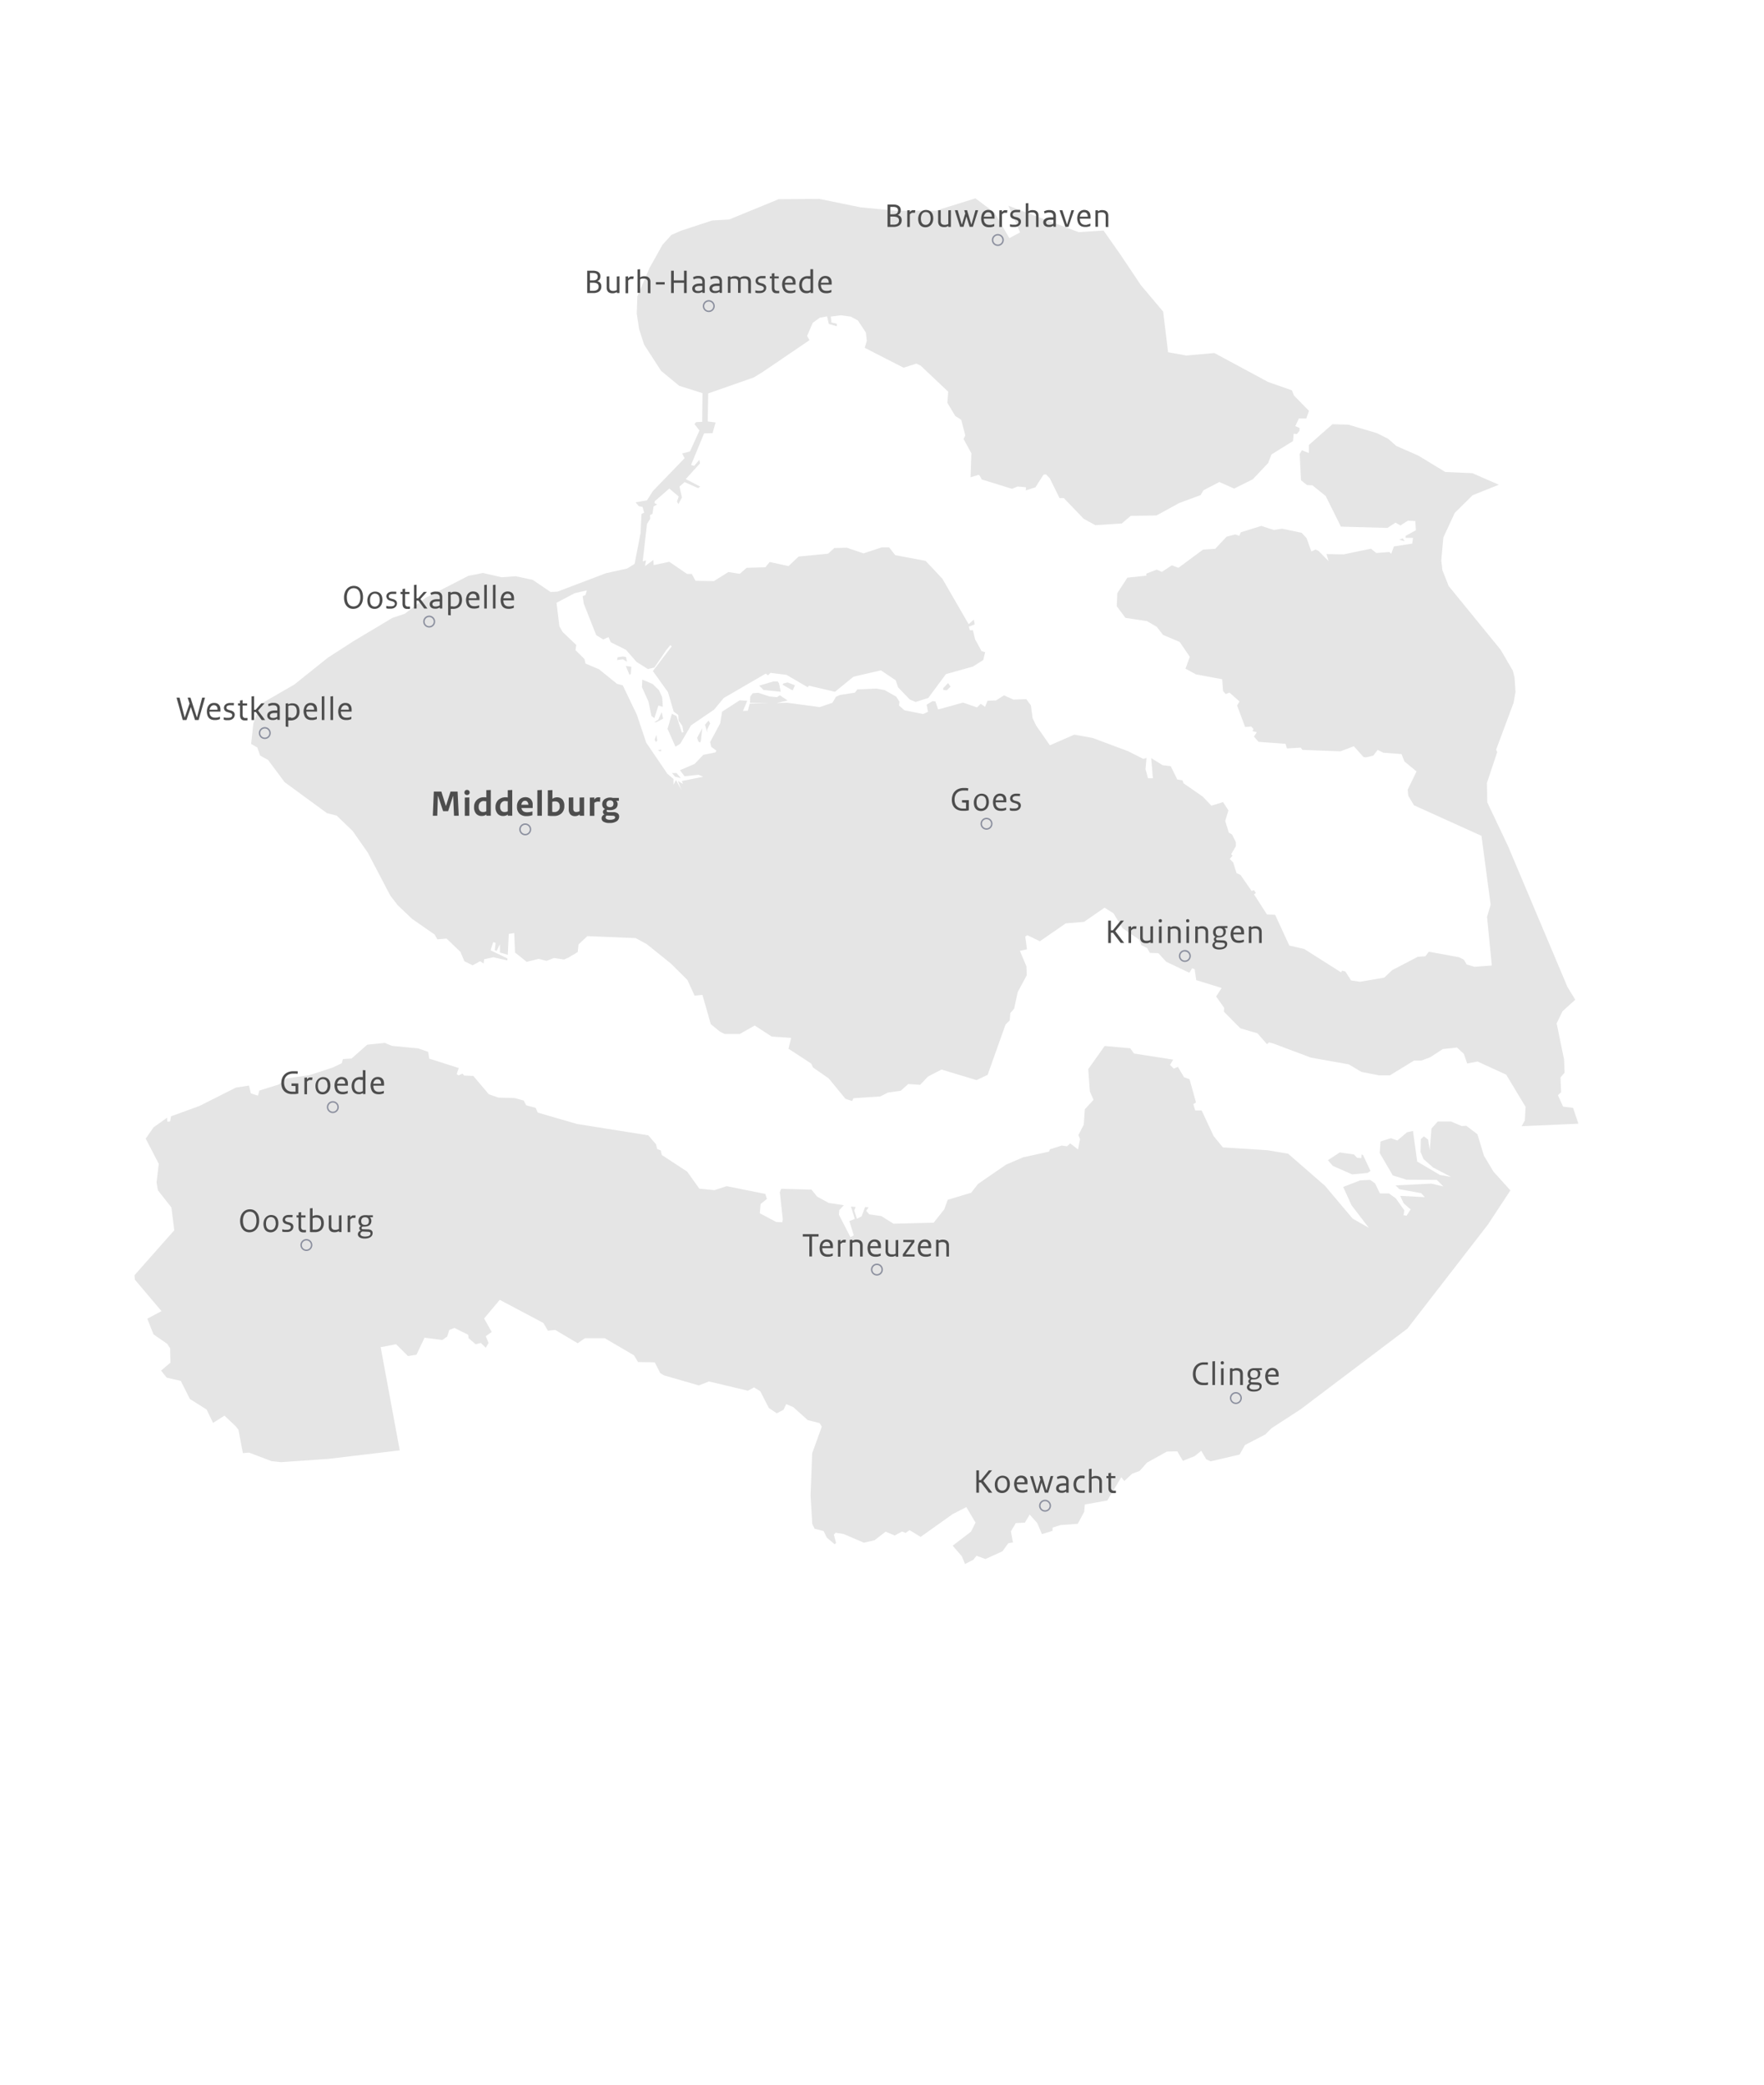 <svg xmlns="http://www.w3.org/2000/svg" viewBox="0 0 621 734"><path d="M477.73,407.6l1.51.11.1-1.33.56.35,2.56,5.5-1,.7-5.43.52-6.83-3-1.72-2,4.17-2.73,5,.7,1.08,1.15ZM151.2,372.72,161.5,376l-.74,2.13.67.46,1.4-.63.56.7,3.22.11,5.5,6.48,3.33,1.15,5.78.18,3.15.87.88,1.68,3.32.88.74,1.68,13.8,4,25.12,4,2.73,3.18.38,1.62,1.26.52.39,1.61,8.93,5.85,4.27,6,5.33.52,4.31-1.4,13.59,2.73.56,1.76-2.21,1.78-.31,3.26,5.81,3.08,2.1.11.21-1-1.05-9.57.46-1.22,10.68.28,2,2.48,4.06,2.21,5.33.81-1.62,1.75-.1,1.61,4.06,7.88,1.16-.63-1.54-5,1.89-.81-1.33-4.34,1.64.17-.49,1.23.95,2.91,1.65-.88,1.22-3.26,1.23.11-.84,1.22L306,427.5l4.27.63,4.27,2.66,14.16-.35,3.71-4.69,1.23-3.36,8.26-2.49,2.38-3.08,9.92-6.83,6-2.56,9.1-2,.32-.81,4.17-1.33,1.82.28,1.15-1.05,2.74,2.14.73-3.65-.59-1.4,1.89-3.71.38-5.39,3.05-3.3-1.29-3-.57-7.81,5.78-8.16,9,.8,1.33,1.86,13.8,2.14-1.12,1.85,1.33,1.33,1.44-.63,2.17,3.65,1.93.7,2.28,8.16-.95.63.67,2.21h2.27l4.21,9,3.25,4,15.73,1,7.25,1.22,13,11.32,9.7,11.52,5.71,3.26-6.09-7.95-2.94-6.45,6-2.31,3.5-.17,1.72,1.22,1.71,3.54h3.15l2.46,1.75,3,4.24-.28,1.68,1.05.18,1.44-2.21-2.45-2.14L492.93,421l8.69.46-1.33-1.41-7.64-1.4-1.33-1.33,12.54-.63,4.28,1-2.32-2.31-10.68-.07-4.83-1.51-4.59-7.88.28-4.06,3.64-1.16,2.28.81,3.43-2.91,2.07-.45,1.5,10.78,8,4.7,3.92.7-6.3-3.29-3.4-3-1.05-2.48.1-4.52,1.05-1,1.51,1.15.6,3.72.59-7.6,2.21-2.49h4.66l3.78,1.61,1.61-.11,3.92,3,2.28,7.53,3.4,5.67,5.92,6.55-7.92,12.05-28.33,36.61-37.63,28.44-10.19,6.62L445.43,505l-7.14,3.71-1.89,3.36-10.2,2.39-1.54-.71-1.78-3-2.28,1.86-4.17,1.68-2-3.36-3.64.1-7,3.89-2.59,2.91-2.66,1-2.74,2.56-1.05-1.34-4.93,8.2-7.92,1.4-.21,2.56-2.28,4.24-6.06.45-2.77.88-.07,1.16-3.71,1.15-1.64-3.89-2.67-3-1.68,2.84-3.22.17-1.72,2.91.74,3.89-1.65.28-2.06,2.84-6,2.73-3.12-1.16-1.12,1.4-2.94,1.51-1.12-2.73-3.22-3.72,6.44-4.93,1.61-3.19-3.25-5.47-4.84,2.49-11.24,8-3.89-2.38-1.4,1-1.23-.52-2.59,1.4-3.22-1.33-3.89,3-3.78.87L297,540.05l-2.84-.46-.6.7.77,2.91-.49.45-2.76-2.31L289.94,539l-3.15-.8-.84-1.69-.59-10,.56-14.92,3.39-9.35-.77-1.23-4.16-1.05-5.12-4.59-2.49-1.05-.94,2-2.38,1.23-2.77-1.86-3.05-5.92-2.17-1.33-2.17,1.16-13.73-3.26-3.54,1.4-12.26-3.54-1.33-.8-1.93-3.79-5.88-.1-1.44-2.38-10.26-6h-7l-2.56,1.75-7.92-4.69-2.55.28-1.61-2.73-15.35-8.13-5.5,6.55,2.67,4.76L171,470.41l1,2.38-1,1.68-1.72-1.68-1.82.46-2.49-2.14-.17-1.22L160,467.5l-1.83.7-.73,2.32-1.72,1.22-6.27-.8-2.84,6-3,.46-4.17-4.17-5.43,1.05,6.72,36.32-25.15,3-16.63,1.15-3.33-.35-7.92-3-2.2.17-1.55-8.19-.94-1.23-4-3.78-4,2.56-2.27-4.7-5.89-3.71-3.22-6.38L58.69,485l-2-2.49L60,479.73l-.11-5.05-1-1.57-4.86-3.37-2.18-5.49,5-2.67-9.36-11.07-.14-1.57,14-15.83-1-8L55.57,419l-.45-2.73.77-6.55-4.59-8.86,2.77-4,4.76-3.37.07,1.4,1-.1L60.2,393l10-3.64,12.86-6.48,4.59-.7.66,2.73,2.49.81.49-1.79,6.87-2.14,2.66-2.13,8.16-1.16,8.09-2.66,3.22-1.51.46-1.5,3-.18,5.53-4.87,6.2-.63,2.49,1.05,9.25.88,3.5,1.22.42,2.46Zm87.88-99.48.6.7-2.07-.53-1.05-1.26h1.61Zm-6.51-8.69-1-.35,1.22-.35-.17.7Zm-1.19-3.82-.46.53-.45-.88.59-1.68.32,2Zm15.38-.11-.29.81-.59-.35-.46-1.33,1.79-3.36Zm2.2-4v1.26l-.77-2.76,1.26-1.44.56,1-1,2Zm-17.9-2.38h-.77l1.44-.88,1.22-2.66.49,2.31-2.38,1.23Zm39.79-9.07,2.67.28,1-.7,2.73,1.85-4.27,1-8.94-.17.07-2.21.88-1.15,1.93-.18,4,1.3ZM333.31,243l-1.26-.1v-.64l1.72-1.78.87,1.26L333.31,243Zm-54.26.07-3.54-2,.28-.46,1.51-.35,2.56,1Zm-4.8-2.49.6,2.95-6.06-.63-1.51-1.51,5.05-1.51h1.43l.49.7Zm-46.83-.8,2.38,1.05L232,243l1.12,2.48.21,3.37-1.54-.46-1.43,4.45-1.05-.81-1-5L226,241.92l.1-2.66,1.37.56Zm-5.32-2.66-.46.52-1.33-3.19,1.93.28-.14,2.39Zm-2.84-6,1.12.18.35,1.68-1.44-.88-2.06.28.21-1Zm275.25-40.6-1.93-.52,1.23-.46Zm-150-23.36-2.83.87.28-8.47-2.74-5,.6-1.26-1.44-5.53-2.1-1.33-2.76-4.63.28-3.92-9.71-9.18-1.5-.7-4.49,1.44-13.69-7,.73-2.42-.31-2.94L302,112.81l-2.48-1.34L296,111l-3.53.45.24,2.07h0l1.89.46v.87l-2.83-.8-.6-2.67-2.56.46-2.48,1.79-2,4.62.84,1.51-16.39,11.14-3.26,2-16,5.6-.17,9.88,2.76.35-1.05,3.75-3,.1-4.59,11.14,1.12.28,1.82-2.13.21,1.26-5,5.53,5.11,2.66-.77.53-4.76-2.14-1.79,1.61.87,3.82-1.26,2.31-.49-.87.6-1.79L235.62,172l-5.12,4.45-.1.7.94.45-1.26.7-.38,2.6-.88.45.11,1.26-1.16,1.86-1.51,13.17,1.16-.35-.35,2,2.94-2.14.11,1.79,5.5-1.16,6.27,4.28h1.64l1.33,2.41,6.45.11,5.11-3.19,4,.63,2.45-2.13,6.58-.18,1.51-1.86,6.65,1.44,3.54-3.36,10.37-1,2.21-2,4.38-.11,5.88,2,6.45-2.13H313l2.17,2.76,10.68,2,5.92,6.31L341,219.75l1.82-1.61.31,1.68-2.06.8.38,1.26h1.05l.77,3.19,2.28,4.17,1.26.35-.66,2.77-3.65,2.31L333,237.33l-6.2,8.37-4.45,1.44-2.07-.88L316.18,242l-.84-2.49L310.12,236l-9.63,2.21-6.55,5.33-9.14-2.14-.49.52-7.43-4.34-5.64-.7-.88.88-.77-.63-14.81,8.61-3.4,4.1-8.09,5.5-3.79,6.48-1.71,1.05L235,256.6l1.54-5.33,1.61.81,1.89,5.85.57-.18-.39-2.2-1.33-1.86-.11-2-1.61-1.16-2-6.83-5.33-7.46,6.66-8.72-.56-.35-1.33,1.61L230.36,235l-2.27.53-4-2.49-3.71-4.27L215,226.09l-.77-1.79-1.89.81-2.45-1.51-4.38-11.1-.39-2.6,1-.45.45-1.61-4.27,1-6.38,3.36,1,8.27,1.13,2,4.83,4.62-.28,1.79,3.15,3.12.39,1.61,4.73,2,6.37,5.15,2,.52,4.94,10.3,3.32,9.88,7.43,10.93,2.17,1.86v2l.88-1.61,1.89,3.46-1.23-3.18,1.79,1.05-.39-1,7.5-1.51-1.61-.7-4.94.52-1.61-2.13,5.15-2.21,3.05-3.19,4.3-.87.28-.63-1.78-1.33-.39-1.68,3.54-6.59.67-4.1,6.2-4,2.66.17-1.51,3.58,1.72-.11.66-2.49,13.31-.28,11.32,1.51,4.48-1.51,1.26-2.13,1.44-.63,5.22-.81.87-1.15,6.66-.28,2.94.52,4.07,2.31,1.15,1.79-.17,1.33,1.92,1.68,6.59,1.33,1.71-.8-.49-2.49,2.07-1.26,1,.1,1,2.84,8.75-2.42,4.94,1.69,1.26-1.27,1.55,1.06.87-2.14,3-.11,2.77-1.78,3.39,1.5,4.49-.17,1.61,2.2.59,4.45,1.23,2.6,4.87,7,8.58-3.75,6.45,1.16L397,264.41l5.5,2.76,1.12-.35-.35,4,.88,3.19h1.71l-.59-7.12,4,2.49,2.87.35,2.32,4.7,1.82.28.38,1.05,6.76,4.69,3.05,3.19,4.1-1.26,1.89,2.94L431.32,289l1.26,4.1,1.16.7,1.33,2.66v1.44l-1.65,2.84.49.52-1,1.16,1.23,1.22,1.16,3.72,1.43.7,3.89,5.6.84-.28.67,1-.67.46,4.56,7.11,2.87.1,5,10.83,5.26,1.22,13,8.24.28-.63,1.15.28,2.07,3.18,3.15.46,8.48-1.44,2.84-2.66,9-4.69,2.67-.18,1.22-1.61L513.7,337l1.65.87,1,1.68,2.73.81,6.1-.46-1.68-17.13,1.26-4.27-3.22-24.24L497.77,283.5l-2-3.36-.21-2.14,3.12-6.41-4.28-3.54-1-2.59L487,265l-2-1-1.54,2-2.56.63-.87-.1-3.43-3.82-4.66,1.79L458.5,264l-.59-.8-4.87.28-.46-1.61-9.53-.71-1.61-1.85,1-1.51-1.54-.45.39-.7-.84-.88-2.11.18-2.83-7.57.84-1.44-3.51-3.11-1.33.52-.94-1.05-.32-4.17L421,237.4l-3.65-2,1.51-4.17L415.31,226l-5.88-2.49-2.21-2.84-3.43-2-7.6-1.16-3.05-4.09.21-4.63,3.54-5.43,6.69-.7-.07-.7,3.71-1.43,1.79.8,3.53-2.31,2.32.88,8.65-6.41,4.31-.28,4-4.28,3.05-.8,1.4.52.56-1.26,7.21-2.24,4.38,1.43,2.94-.45,6.87,1.44,1.72,1.85,1.71,4.73,1.44-.7,1.12.53,3.5,3.57-.73-2.49,6,.11,9.63-2,1.89,1.51,4.59-.35.67.63.94-2.59,6.45-1,.28-2h-2.56l-.07-.7,3.64-2-.21-3.22-2.59-.17L493,185l-1.72-1-2.84,1.85-16.39-.45-5.36-10.79-4.66-3.75-1.92-.1-2.1-1.68-.46-9.25.77-1.33,2.45,1v-2.84l8.3-7.32,5.64.17,10.09,3,3.92,2,2.84,2.49,7.74,3.39,9.5,5.78,9.53.41,9.32,4.07-9.22,3.69-6.31,6.23-4,8.65-.74,8,.39,3.47,2.21,5.61,18.28,22.41,4.31,7.4.6,2.38.35,5.08-.67,3.81-6.16,16.54.38.87-3.61,10.83.11,6.83,7.25,15.27,21,49.78,2.73,4.44-4.49,4.07L548,360.28,550.62,373l.18,4.62-1.44,1.69.21,5.21-1.12,1.06,1.82,4,3.51.45,1.89,5.57h0l-20,.88,1.12-2,.28-4.8-6.83-11.35-10.08-4.62-3.65.7L515.32,371l-2.39-2.21-5,.53-4.48,2.91-3.12,1.15H497.8l-8.54,5.22h-3.65l-6.3-1.23-4.49-2.66-13.34-2.38-13.31-5-1.4-.35-.74.63-3.33-3.82L436.64,362l-5.78-5.85.11-1.33-2.84-4,1.93-3-8.93-2.77-.56-3.82-.88-.35-1,1.58-8.16-3.89-2.73-3-3-.11-.94-1.68-2-1-.84-2-5.82-4L392,321.54l-3.15-2-7.22,5-6.44.53-9.11,6.3-4.38-2.13-.77.45.6,4.52-2.49.53,2.31,5.49.11,3.12-3.16,5.85L357,355.13l-1.33,1.54-.21,2.56L354,360.67l-6.31,17.72-3.89,1.86-12.36-3.72L326.69,379l-2.77,2.91-4.17-.28L317.09,384l-4.48.63L309.88,386l-9.43.63-.45,1-2.38-.81-5.89-7.18-5.5-3.82-.66-1.4-8-5.22.95-3.82-6.83-.45-6-3.89L260.45,364h-5.36l-1.64-.81-3.23-2.66-2.94-10.3-2.77.28L242,345l-5.82-5.78-8.48-6.83-3.92-2.13-17-.7-3.12,2.94-.28,2.66-3.33,2-1.5.63-3.54-.52-2.56,1-2.84-.7-4.2,1.05-4.1-3.29-.28-6.84-1.92.29-.35,7.35-2.77-.8V332.4l-1.16,2.38-.66-.28.31-2.56-.84-.28-.73,2.21-.18.7,5.89,2.84v.7L173.69,337l-3.26.7-.18,1.51-1.22-.81-2.66,1.44-2.88-1.44-1.4-3.29-4.87-4.69-3.25.28L153,329l-7.92-5.5L140,318.67l-2.59-3.37-7.91-15.09-5.33-7.64-5.64-5.43-3.43-.87-14.92-10.93-5.82-7.81L91.58,266l-1-2.84-2.17-1.26.77-7.18,2.49-6.83L103.6,241l11.9-9.52,8.87-5.71,13.69-8.2,4.45-1.51,7.32-5.6,15.06-7.74,5.15-1,6.55,1.5,4.94-.35,6,1.26,6.3,4.28,2.38-.11,17.06-6.48,7.53-1.68,2.6-1.61,2.1-10.86.31-6.69.95-.52-.56-2-1.33-.28-1.12-1.33,4-.7,2.1-3.29L241,161.32l-.84-1.68,2.73-.7,3.36-7.39-1.78-2.24.56-.7,2.17-.11.11-10.09-8.2-2.59-6.38-5.25-6-9.29L225,115.85l-.84-5.43.21-6.06,4.27-10,4.59-8.2,3.15-3.46,3.26-1.44,11.07-3.64,6-.35,17.41-7.15,14.29-.1L303,73l12.39,1.19h14l14-4.36,6.69,5,5.25,9,3.78-2L355,72.43l10.77,4.07,14,5.24,8.73-.58,6.12,8.74,7,10.48,7.86,9.32L411.21,124l6.4,1.16,9.91-.87,18.92,10.19,8.38,2.94.67,1.79,5.32,5.43-.94,2.66h-2.6L456,150l1.51.7-.07,1-.88,1.09-1.15-.11-.21,2.59-7.6,4.73L446.45,163l-5.39,5.71L434.47,172l-5.22-2.31-5.6,2.94-1,1.68-7.5,2.77-8,4.38-9.11.17-3.12,2.66-9.31.6-4.1-2.24-7-7.29H373l-3.44-7L368.23,167l-.87.1-2.84,4.45-3.4,1.09.07-1.09-2.94-.28-2,.81-10.65-3.29-.66-1.27Z" style="fill:#e5e5e5"/><path d="M121.11,210.36a5.17,5.17,0,0,1,.27-1.72,3.6,3.6,0,0,1,.74-1.3,3,3,0,0,1,1.1-.81,3.4,3.4,0,0,1,1.36-.27,3.37,3.37,0,0,1,1.29.25,2.85,2.85,0,0,1,1,.76,3.42,3.42,0,0,1,.68,1.25,5.69,5.69,0,0,1,.24,1.73,5.41,5.41,0,0,1-.25,1.72,3.66,3.66,0,0,1-.74,1.3,3,3,0,0,1-1.09.81,3.4,3.4,0,0,1-1.36.27,3.24,3.24,0,0,1-1.3-.25,2.85,2.85,0,0,1-1-.76,3.35,3.35,0,0,1-.69-1.25A5.68,5.68,0,0,1,121.11,210.36Zm1-.11a5.5,5.5,0,0,0,.18,1.5,2.86,2.86,0,0,0,.5,1,1.9,1.9,0,0,0,.75.56,2.42,2.42,0,0,0,.94.18,2.23,2.23,0,0,0,.88-.18,1.94,1.94,0,0,0,.75-.54,2.79,2.79,0,0,0,.55-1,4.77,4.77,0,0,0,.2-1.44,5.61,5.61,0,0,0-.18-1.52,2.59,2.59,0,0,0-.51-1,1.77,1.77,0,0,0-.75-.56,2.34,2.34,0,0,0-.93-.18,2.23,2.23,0,0,0-.88.18,2,2,0,0,0-.76.54,2.9,2.9,0,0,0-.54,1A4.68,4.68,0,0,0,122.1,210.25Z" style="fill:#4d4d4d"/><path d="M134.63,211.24a3.79,3.79,0,0,1-.22,1.29,2.87,2.87,0,0,1-.59,1,2.6,2.6,0,0,1-1.93.83,2.74,2.74,0,0,1-1.06-.19,2,2,0,0,1-.81-.56,2.52,2.52,0,0,1-.52-.94,4.14,4.14,0,0,1-.18-1.27,3.58,3.58,0,0,1,.22-1.3,2.87,2.87,0,0,1,.59-1,2.55,2.55,0,0,1,1.92-.83,2.78,2.78,0,0,1,1.06.19,2.14,2.14,0,0,1,.82.56,2.62,2.62,0,0,1,.52.93A4.19,4.19,0,0,1,134.63,211.24Zm-.95,0a3.5,3.5,0,0,0-.12-1,1.82,1.82,0,0,0-.33-.7,1.44,1.44,0,0,0-.54-.41,1.86,1.86,0,0,0-.73-.14,1.54,1.54,0,0,0-.68.15,1.45,1.45,0,0,0-.54.45,2.05,2.05,0,0,0-.35.71,3.55,3.55,0,0,0-.12,1,4,4,0,0,0,.11,1,1.94,1.94,0,0,0,.34.69,1.47,1.47,0,0,0,.54.42,1.83,1.83,0,0,0,.73.14,1.58,1.58,0,0,0,.68-.16,1.67,1.67,0,0,0,.54-.45,2.2,2.2,0,0,0,.35-.72A3.45,3.45,0,0,0,133.68,211.28Z" style="fill:#4d4d4d"/><path d="M136,214.12v-.83a2.92,2.92,0,0,0,.4.1l.42.07.43,0h.44a1.84,1.84,0,0,0,.55-.07,1.19,1.19,0,0,0,.41-.18.67.67,0,0,0,.25-.28.7.7,0,0,0,.09-.35.78.78,0,0,0-.06-.31.59.59,0,0,0-.17-.25,1.51,1.51,0,0,0-.31-.2,2.56,2.56,0,0,0-.45-.16l-.68-.2a2.2,2.2,0,0,1-.54-.23,1.76,1.76,0,0,1-.39-.32,1.49,1.49,0,0,1-.24-.43A1.72,1.72,0,0,1,136,210a1.54,1.54,0,0,1,.58-1.22,1.88,1.88,0,0,1,.67-.36,2.75,2.75,0,0,1,.88-.13h.39l.36,0,.34,0,.32.06-.1.8-.34-.06-.32,0-.33,0h-.37a2,2,0,0,0-.51.06,1,1,0,0,0-.38.17.6.6,0,0,0-.24.26.68.68,0,0,0-.07.32.85.85,0,0,0,0,.29.7.7,0,0,0,.15.23,1.3,1.3,0,0,0,.26.17,2.21,2.21,0,0,0,.37.14l.68.18a2.36,2.36,0,0,1,.62.24,1.74,1.74,0,0,1,.44.33,1.17,1.17,0,0,1,.27.42,1.7,1.7,0,0,1,.08.51,1.79,1.79,0,0,1-.16.76,1.66,1.66,0,0,1-.46.59,2.07,2.07,0,0,1-.7.4,2.92,2.92,0,0,1-.9.13h-.47l-.41,0-.39-.06Z" style="fill:#4d4d4d"/><path d="M141,209.11v-.74h.7v-1l.92-.13v1.16h1.53v.74h-1.53v3.31a1.77,1.77,0,0,0,.06.49,1,1,0,0,0,.19.33.75.75,0,0,0,.3.2.87.87,0,0,0,.37.07h.2l.19,0,.19,0,.21,0v.77l-.27.06-.25,0a2,2,0,0,1-.24,0h-.26a2.11,2.11,0,0,1-.64-.09,1.41,1.41,0,0,1-.85-.89,2.66,2.66,0,0,1-.12-.86v-3.36Z" style="fill:#4d4d4d"/><path d="M146.65,211.43v2.81h-.91v-8.31l.91-.08v4.78h.53l2-2.26h1.11L148,210.9l2.48,3.34h-1.14l-2.06-2.81Z" style="fill:#4d4d4d"/><path d="M155.69,210.19v4.05h-.86v-.41a3.46,3.46,0,0,1-.41.23l-.4.15a3,3,0,0,1-.43.08,3.86,3.86,0,0,1-.5,0,2.47,2.47,0,0,1-.75-.11,1.71,1.71,0,0,1-.58-.32,1.46,1.46,0,0,1-.37-.51,1.66,1.66,0,0,1-.12-.64,1.37,1.37,0,0,1,.17-.7,1.55,1.55,0,0,1,.5-.56,2.39,2.39,0,0,1,.82-.37,4.52,4.52,0,0,1,1.16-.13h.89v-.64a1.36,1.36,0,0,0-.09-.51.83.83,0,0,0-.24-.38,1.06,1.06,0,0,0-.42-.23,2.13,2.13,0,0,0-.6-.08l-.41,0a2,2,0,0,0-.42.07l-.43.12a4,4,0,0,0-.45.16l-.19-.76.52-.21a4,4,0,0,1,.49-.15,3.61,3.61,0,0,1,.49-.07,4.39,4.39,0,0,1,.54,0,2.73,2.73,0,0,1,.89.13,1.64,1.64,0,0,1,.65.36,1.6,1.6,0,0,1,.41.6A2.2,2.2,0,0,1,155.69,210.19Zm-3.47,2.46a1,1,0,0,0,.06.35.8.8,0,0,0,.2.28,1,1,0,0,0,.33.17,1.68,1.68,0,0,0,.47.06l.41,0,.39-.08.37-.13a3.13,3.13,0,0,0,.36-.19v-1.37h-.2l-.3,0h-.42a3.55,3.55,0,0,0-.77.07,1.49,1.49,0,0,0-.52.2.82.82,0,0,0-.29.3A.85.85,0,0,0,152.22,212.65Z" style="fill:#4d4d4d"/><path d="M157.76,216.53v-8.12l.88-.07v.37l.36-.18.38-.13a2.57,2.57,0,0,1,.4-.07,3.15,3.15,0,0,1,.44,0,2.55,2.55,0,0,1,1,.18,1.87,1.87,0,0,1,.77.53,2.39,2.39,0,0,1,.48.91,4,4,0,0,1,.17,1.26,3.66,3.66,0,0,1-.22,1.32,2.73,2.73,0,0,1-.64,1,2.56,2.56,0,0,1-1,.62,3.6,3.6,0,0,1-1.25.21h-.44l-.21,0-.21,0v2.3Zm1.9-3a2.11,2.11,0,0,0,.8-.15,1.62,1.62,0,0,0,.64-.42,1.91,1.91,0,0,0,.42-.71,2.93,2.93,0,0,0,.15-1,3.38,3.38,0,0,0-.12-.95,1.72,1.72,0,0,0-.34-.66,1.36,1.36,0,0,0-.54-.38,2,2,0,0,0-.72-.12l-.33,0-.31.05-.31.09-.33.14v4l.26.05.23,0,.24,0Z" style="fill:#4d4d4d"/><path d="M164.06,211.31a4,4,0,0,1,.19-1.3,2.59,2.59,0,0,1,.52-1,2.28,2.28,0,0,1,.79-.59,2.38,2.38,0,0,1,1-.19,2.77,2.77,0,0,1,.94.15,1.86,1.86,0,0,1,.7.44,2,2,0,0,1,.44.74,3.17,3.17,0,0,1,.15,1v.54c0,.06,0,.12,0,.18H165a3,3,0,0,0,.14.95,1.77,1.77,0,0,0,.39.67,1.6,1.6,0,0,0,.6.39,2.29,2.29,0,0,0,.76.12,3.7,3.7,0,0,0,.48,0l.45-.07a2.26,2.26,0,0,0,.43-.11,4,4,0,0,0,.44-.17v.83a3.78,3.78,0,0,1-.46.17,3.17,3.17,0,0,1-.44.12l-.47.07a4.44,4.44,0,0,1-.53,0,3.33,3.33,0,0,1-1.12-.18,2.29,2.29,0,0,1-.85-.54,2.35,2.35,0,0,1-.54-.94A4.13,4.13,0,0,1,164.06,211.31Zm.95-.7h2.76a2.84,2.84,0,0,0-.08-.69,1.48,1.48,0,0,0-.26-.5,1,1,0,0,0-.41-.29,1.6,1.6,0,0,0-.56-.1,1.26,1.26,0,0,0-.51.11,1.35,1.35,0,0,0-.44.31,1.74,1.74,0,0,0-.33.5A2.55,2.55,0,0,0,165,210.61Z" style="fill:#4d4d4d"/><path d="M171.38,205.85v8.39h-.91v-8.31Z" style="fill:#4d4d4d"/><path d="M174.45,205.85v8.39h-.91v-8.31Z" style="fill:#4d4d4d"/><path d="M176.25,211.31a4,4,0,0,1,.19-1.3,2.59,2.59,0,0,1,.52-1,2.22,2.22,0,0,1,1.75-.78,2.77,2.77,0,0,1,.94.15,2,2,0,0,1,.71.44,2.09,2.09,0,0,1,.43.74,3.16,3.16,0,0,1,.16,1V211c0,.06,0,.12,0,.18s0,.12,0,.18h-3.76a3,3,0,0,0,.14.95,2.08,2.08,0,0,0,.39.67,1.6,1.6,0,0,0,.6.39,2.29,2.29,0,0,0,.76.12,3.93,3.93,0,0,0,.49,0l.44-.07a2.36,2.36,0,0,0,.44-.11c.14-.05.28-.1.43-.17v.83a3.25,3.25,0,0,1-.46.17,3.17,3.17,0,0,1-.44.12l-.47.07a4.44,4.44,0,0,1-.53,0,3.33,3.33,0,0,1-1.12-.18,2.29,2.29,0,0,1-.85-.54,2.35,2.35,0,0,1-.54-.94A4.13,4.13,0,0,1,176.25,211.31Zm.95-.7H180a2.84,2.84,0,0,0-.08-.69,1.32,1.32,0,0,0-.26-.5,1,1,0,0,0-.41-.29,1.6,1.6,0,0,0-.56-.1,1.26,1.26,0,0,0-.51.11,1.47,1.47,0,0,0-.44.31,2,2,0,0,0-.33.5A2.55,2.55,0,0,0,177.2,210.61Z" style="fill:#4d4d4d"/><path d="M151.09,220.93a2.1,2.1,0,1,1,2.1-2.09A2.1,2.1,0,0,1,151.09,220.93Zm0-3.69a1.6,1.6,0,1,0,1.6,1.6A1.6,1.6,0,0,0,151.09,217.24Z" style="fill:#8b8f9e"/><path d="M64.34,253.48l-2.19-7.87h1.06L65,252.53h.06l1.67-4.86-.68-2.06h1l2.24,6.92h.06l1.82-6.92h1l-2.25,7.87H68.66l-1.47-4.57h0l-1.54,4.57Z" style="fill:#4d4d4d"/><path d="M72.83,250.55a4.46,4.46,0,0,1,.18-1.31,2.78,2.78,0,0,1,.53-1,2.34,2.34,0,0,1,.78-.58,2.38,2.38,0,0,1,1-.19,3.11,3.11,0,0,1,1,.14,1.86,1.86,0,0,1,.7.46,2,2,0,0,1,.44.73,3.17,3.17,0,0,1,.15,1v.36a1.09,1.09,0,0,1,0,.18,1.1,1.1,0,0,1,0,.18H73.74a2.75,2.75,0,0,0,.14.95,1.63,1.63,0,0,0,1,1.06,2.35,2.35,0,0,0,.77.12l.48,0,.45-.07a2.26,2.26,0,0,0,.43-.11,3.83,3.83,0,0,0,.43-.17v.83a3.67,3.67,0,0,1-.45.17,3.6,3.6,0,0,1-.44.12l-.47.07-.54,0a3.23,3.23,0,0,1-1.11-.18,2.33,2.33,0,0,1-.86-.54,2.61,2.61,0,0,1-.54-.94A4.43,4.43,0,0,1,72.83,250.55Zm1-.7h2.75a2.42,2.42,0,0,0-.08-.69,1.38,1.38,0,0,0-.25-.5,1,1,0,0,0-.42-.29,1.54,1.54,0,0,0-.55-.1,1.27,1.27,0,0,0-.52.11,1.47,1.47,0,0,0-.44.31,1.71,1.71,0,0,0-.32.5A2.29,2.29,0,0,0,73.78,249.85Z" style="fill:#4d4d4d"/><path d="M78.77,253.36v-.83a2.73,2.73,0,0,0,.41.1,2.7,2.7,0,0,0,.41.07l.43,0h.44a1.84,1.84,0,0,0,.55-.07,1.19,1.19,0,0,0,.41-.18.75.75,0,0,0,.25-.28.7.7,0,0,0,.09-.35.75.75,0,0,0-.06-.31.59.59,0,0,0-.17-.25,1.28,1.28,0,0,0-.31-.2,2.56,2.56,0,0,0-.45-.16l-.68-.21a2.18,2.18,0,0,1-.54-.22,1.76,1.76,0,0,1-.39-.32,1.64,1.64,0,0,1-.24-.43,1.74,1.74,0,0,1-.08-.53,1.56,1.56,0,0,1,.15-.67,1.49,1.49,0,0,1,.43-.54,1.84,1.84,0,0,1,.68-.36,2.65,2.65,0,0,1,.87-.13h.39l.36,0,.34,0,.32.06-.1.8-.34-.06-.32,0-.33,0h-.37a1.62,1.62,0,0,0-.51.06,1.21,1.21,0,0,0-.38.16.73.73,0,0,0-.24.26.76.76,0,0,0-.08.32.85.85,0,0,0,.05.3.57.57,0,0,0,.15.23,1.3,1.3,0,0,0,.26.17,2.21,2.21,0,0,0,.37.14l.68.18a2.36,2.36,0,0,1,.62.24,1.69,1.69,0,0,1,.44.33,1.17,1.17,0,0,1,.27.42,1.65,1.65,0,0,1,.08.51,1.79,1.79,0,0,1-.16.76A1.75,1.75,0,0,1,82,253a2.34,2.34,0,0,1-.71.4,2.92,2.92,0,0,1-.9.13h-.47l-.41,0-.39-.07Z" style="fill:#4d4d4d"/><path d="M83.79,248.35v-.74h.71v-1l.91-.13v1.16H87v.74H85.41v3.31a1.75,1.75,0,0,0,.07.49,1,1,0,0,0,.19.33.83.83,0,0,0,.3.2.87.87,0,0,0,.37.07h.39l.19,0,.21,0v.77l-.27.06-.25,0-.24,0h-.26a2.11,2.11,0,0,1-.64-.09,1.41,1.41,0,0,1-.85-.89,2.66,2.66,0,0,1-.12-.86v-3.36Z" style="fill:#4d4d4d"/><path d="M89.46,250.67v2.81h-.91v-8.31l.91-.08v4.78H90l2-2.26h1.12l-2.28,2.53,2.49,3.34H92.13l-2.06-2.81Z" style="fill:#4d4d4d"/><path d="M98.49,249.43v4h-.85v-.41a3.32,3.32,0,0,1-.41.22,2.17,2.17,0,0,1-.4.15,3,3,0,0,1-.43.09l-.5,0a2.19,2.19,0,0,1-.75-.11,1.57,1.57,0,0,1-.58-.33,1.34,1.34,0,0,1-.37-.5,1.66,1.66,0,0,1-.12-.64,1.37,1.37,0,0,1,.17-.7,1.61,1.61,0,0,1,.49-.56,2.54,2.54,0,0,1,.83-.37,4.44,4.44,0,0,1,1.16-.14h.89v-.64a1.36,1.36,0,0,0-.09-.51.83.83,0,0,0-.24-.38,1.06,1.06,0,0,0-.42-.23,2.1,2.1,0,0,0-.59-.08l-.42,0a3.1,3.1,0,0,0-.42.08l-.43.12a4,4,0,0,0-.45.16l-.19-.76.52-.21.48-.15a4,4,0,0,1,.5-.07,4.39,4.39,0,0,1,.54,0,2.73,2.73,0,0,1,.89.13A1.64,1.64,0,0,1,98,248a1.6,1.6,0,0,1,.41.6A2.2,2.2,0,0,1,98.49,249.43ZM95,251.89a1,1,0,0,0,.06.35.8.8,0,0,0,.2.28,1,1,0,0,0,.33.17,1.68,1.68,0,0,0,.47.06l.41,0,.39-.08.37-.13.36-.19V251H96.7a3.49,3.49,0,0,0-.77.07,1.49,1.49,0,0,0-.52.2.79.79,0,0,0-.38.68Z" style="fill:#4d4d4d"/><path d="M100.57,255.77v-8.12l.88-.07V248l.36-.18.38-.13a2.57,2.57,0,0,1,.4-.07,3.15,3.15,0,0,1,.44,0,2.76,2.76,0,0,1,1,.17,2.07,2.07,0,0,1,.77.54,2.42,2.42,0,0,1,.48.9,4.44,4.44,0,0,1,.17,1.27,3.56,3.56,0,0,1-.22,1.31,2.81,2.81,0,0,1-.64,1,2.67,2.67,0,0,1-1,.61,3.62,3.62,0,0,1-1.26.21h-.22l-.21,0-.21,0-.21,0v2.3Zm1.9-3a2.36,2.36,0,0,0,.8-.14,1.76,1.76,0,0,0,.64-.43,1.91,1.91,0,0,0,.42-.71,2.93,2.93,0,0,0,.15-1,3.33,3.33,0,0,0-.12-1,1.72,1.72,0,0,0-.34-.66,1.36,1.36,0,0,0-.54-.38,2,2,0,0,0-.73-.12l-.32,0-.31,0-.31.09a2.33,2.33,0,0,0-.33.14v4l.25,0,.24,0h.5Z" style="fill:#4d4d4d"/><path d="M106.87,250.55a4.15,4.15,0,0,1,.19-1.31,2.76,2.76,0,0,1,.52-1,2.25,2.25,0,0,1,1.74-.77,3.06,3.06,0,0,1,1,.14,1.78,1.78,0,0,1,.7.46,1.86,1.86,0,0,1,.44.73,3.17,3.17,0,0,1,.15,1v.54c0,.06,0,.12,0,.18h-3.76a3,3,0,0,0,.14.95,1.77,1.77,0,0,0,.39.67,1.73,1.73,0,0,0,.6.39,2.29,2.29,0,0,0,.76.12l.48,0,.45-.07a2.26,2.26,0,0,0,.43-.11,4,4,0,0,0,.44-.17v.83a3.78,3.78,0,0,1-.46.17,3.6,3.6,0,0,1-.44.12l-.47.07-.53,0a3.29,3.29,0,0,1-1.12-.18,2.21,2.21,0,0,1-.85-.54,2.35,2.35,0,0,1-.54-.94A4.13,4.13,0,0,1,106.87,250.55Zm.95-.7h2.76a2.4,2.4,0,0,0-.09-.69,1.24,1.24,0,0,0-.25-.5,1,1,0,0,0-.41-.29,1.64,1.64,0,0,0-.56-.1,1.31,1.31,0,0,0-.52.11,1.43,1.43,0,0,0-.43.31,1.74,1.74,0,0,0-.33.5A2.66,2.66,0,0,0,107.82,249.85Z" style="fill:#4d4d4d"/><path d="M114.19,245.09v8.39h-.91v-8.31Z" style="fill:#4d4d4d"/><path d="M117.26,245.09v8.39h-.91v-8.31Z" style="fill:#4d4d4d"/><path d="M119.06,250.55a4.15,4.15,0,0,1,.19-1.31,2.76,2.76,0,0,1,.52-1,2.49,2.49,0,0,1,.79-.58,2.38,2.38,0,0,1,1-.19,3,3,0,0,1,.94.14,1.78,1.78,0,0,1,.7.46,1.86,1.86,0,0,1,.44.73,3.17,3.17,0,0,1,.15,1v.54c0,.06,0,.12,0,.18H120a3,3,0,0,0,.14.95,1.91,1.91,0,0,0,.39.67,1.73,1.73,0,0,0,.6.39,2.29,2.29,0,0,0,.76.12l.49,0,.44-.07a2.09,2.09,0,0,0,.43-.11,4,4,0,0,0,.44-.17v.83a3.25,3.25,0,0,1-.46.17,3.17,3.17,0,0,1-.44.12l-.47.07-.53,0a3.33,3.33,0,0,1-1.12-.18,2.29,2.29,0,0,1-.85-.54,2.35,2.35,0,0,1-.54-.94A4.13,4.13,0,0,1,119.06,250.55Zm1-.7h2.76a2.84,2.84,0,0,0-.08-.69,1.25,1.25,0,0,0-.26-.5,1,1,0,0,0-.41-.29,1.6,1.6,0,0,0-.56-.1,1.26,1.26,0,0,0-.51.11,1.47,1.47,0,0,0-.44.31,2,2,0,0,0-.33.5A2.66,2.66,0,0,0,120,249.85Z" style="fill:#4d4d4d"/><path d="M93.23,260.17a2.1,2.1,0,1,1,2.09-2.09A2.1,2.1,0,0,1,93.23,260.17Zm0-3.69a1.6,1.6,0,1,0,1.59,1.6A1.6,1.6,0,0,0,93.23,256.48Z" style="fill:#8b8f9e"/><path d="M338.67,282.52v-.83h2.4v3.58c-.19,0-.37.08-.55.1l-.54.07-.56,0h-.6a4.11,4.11,0,0,1-1.46-.25,3.25,3.25,0,0,1-2-1.93,5.15,5.15,0,0,1,.07-3.54,3.36,3.36,0,0,1,.93-1.32,3.82,3.82,0,0,1,1.31-.75,4.82,4.82,0,0,1,1.51-.24h.48l.42,0,.39.05.42.07-.11.84-.51-.08-.32,0-.37,0h-.44a3.43,3.43,0,0,0-1.15.19,2.58,2.58,0,0,0-1,.58,2.79,2.79,0,0,0-.69,1,3.73,3.73,0,0,0-.25,1.43,3.92,3.92,0,0,0,.22,1.38,2.61,2.61,0,0,0,.62,1,2.56,2.56,0,0,0,.9.59,3,3,0,0,0,1.08.19h.61l.29,0,.31,0v-2.06Z" style="fill:#4d4d4d"/><path d="M348.13,282.4a3.71,3.71,0,0,1-.21,1.29,2.87,2.87,0,0,1-.6,1,2.5,2.5,0,0,1-.87.61,2.66,2.66,0,0,1-1.05.21,3,3,0,0,1-1.06-.18,2,2,0,0,1-.81-.57,2.47,2.47,0,0,1-.52-.93,4.21,4.21,0,0,1-.18-1.28,3.66,3.66,0,0,1,.22-1.3,2.87,2.87,0,0,1,.59-1,2.65,2.65,0,0,1,1.91-.83,2.8,2.8,0,0,1,1.07.19,2.25,2.25,0,0,1,.82.57,2.47,2.47,0,0,1,.51.92A4.28,4.28,0,0,1,348.13,282.4Zm-.94,0a3.5,3.5,0,0,0-.12-1,1.85,1.85,0,0,0-.33-.69,1.37,1.37,0,0,0-.54-.42,1.9,1.9,0,0,0-.73-.14,1.51,1.51,0,0,0-.68.15,1.45,1.45,0,0,0-.54.45,2,2,0,0,0-.35.72,3.48,3.48,0,0,0-.12.95,4,4,0,0,0,.11,1,1.86,1.86,0,0,0,.34.69,1.37,1.37,0,0,0,.54.42,1.81,1.81,0,0,0,.72.14,1.53,1.53,0,0,0,1.23-.61,2.2,2.2,0,0,0,.35-.72A3.4,3.4,0,0,0,347.19,282.44Z" style="fill:#4d4d4d"/><path d="M349.57,282.48a4.35,4.35,0,0,1,.19-1.31,2.59,2.59,0,0,1,.52-1,2.31,2.31,0,0,1,1.75-.78,2.73,2.73,0,0,1,.94.15,1.87,1.87,0,0,1,.71.45,2,2,0,0,1,.44.74,3.11,3.11,0,0,1,.15,1v.37c0,.06,0,.12,0,.18a1,1,0,0,1,0,.17h-3.75a3.05,3.05,0,0,0,.13,1,1.79,1.79,0,0,0,.4.66,1.45,1.45,0,0,0,.59.39,2.11,2.11,0,0,0,.77.13l.48,0a3.11,3.11,0,0,0,.44-.06,3.6,3.6,0,0,0,.44-.12,3.75,3.75,0,0,0,.43-.16v.82l-.46.18-.44.11a3.31,3.31,0,0,1-.47.07,4.33,4.33,0,0,1-.53,0,3.23,3.23,0,0,1-1.11-.18,2.27,2.27,0,0,1-.86-.55,2.43,2.43,0,0,1-.54-.93A4.46,4.46,0,0,1,349.57,282.48Zm.95-.71h2.76a2.84,2.84,0,0,0-.08-.69,1.42,1.42,0,0,0-.25-.49,1,1,0,0,0-.42-.3,1.6,1.6,0,0,0-.56-.09,1.25,1.25,0,0,0-.51.1,1.5,1.5,0,0,0-.44.32,1.54,1.54,0,0,0-.32.49A2.29,2.29,0,0,0,350.52,281.77Z" style="fill:#4d4d4d"/><path d="M355.51,285.28v-.82l.41.1.42.06.42,0h.45a2.32,2.32,0,0,0,.55-.06,2,2,0,0,0,.41-.18.83.83,0,0,0,.25-.28.86.86,0,0,0,.08-.36,1.06,1.06,0,0,0-.05-.31.83.83,0,0,0-.18-.25,1.41,1.41,0,0,0-.3-.19,3.28,3.28,0,0,0-.45-.17l-.69-.2a2.56,2.56,0,0,1-.53-.22,1.27,1.27,0,0,1-.39-.33,1.44,1.44,0,0,1-.24-.42,1.66,1.66,0,0,1,.07-1.2,1.62,1.62,0,0,1,.43-.55,2,2,0,0,1,.67-.36,3,3,0,0,1,.87-.13h.39l.36,0,.34.05a1.91,1.91,0,0,1,.33.06l-.1.79-.34-.06-.32,0-.33,0h-.37a2.12,2.12,0,0,0-.52.06,1.33,1.33,0,0,0-.38.17.71.71,0,0,0-.23.26.72.72,0,0,0-.08.32.84.84,0,0,0,.05.29.57.57,0,0,0,.15.23,1.06,1.06,0,0,0,.26.17,1.43,1.43,0,0,0,.37.14l.68.18a3.65,3.65,0,0,1,.62.24,1.94,1.94,0,0,1,.44.33,1.17,1.17,0,0,1,.26.42,1.44,1.44,0,0,1,.09.51,1.91,1.91,0,0,1-.16.76,1.79,1.79,0,0,1-.46.6,2,2,0,0,1-.7.39,2.94,2.94,0,0,1-.91.14l-.46,0c-.15,0-.28,0-.42,0l-.38-.06Z" style="fill:#4d4d4d"/><path d="M347.29,292.1a2.1,2.1,0,1,1,2.1-2.1A2.1,2.1,0,0,1,347.29,292.1Zm0-3.7a1.6,1.6,0,1,0,1.6,1.6A1.6,1.6,0,0,0,347.29,288.4Z" style="fill:#8b8f9e"/><path d="M390.13,324.09h.95v3.43h.67l2.81-3.43h1.12l-3.07,3.72,3.15,4.15h-1.22l-2.75-3.6h-.71V332h-.95Z" style="fill:#4d4d4d"/><path d="M400.08,326.11,400,327l-.18,0-.16,0-.15,0h-.18a1.33,1.33,0,0,0-.28,0,1.53,1.53,0,0,0-.27.11,2,2,0,0,0-.28.19,3.56,3.56,0,0,0-.31.28V332h-.91v-5.83l.9-.07v.68a3.4,3.4,0,0,1,.32-.33,1.79,1.79,0,0,1,.31-.22,1.2,1.2,0,0,1,.31-.13,1.06,1.06,0,0,1,.31,0h.34l.16,0Z" style="fill:#4d4d4d"/><path d="M402.29,326.06v3.88a1.8,1.8,0,0,0,.08.54,1.09,1.09,0,0,0,.25.4,1.22,1.22,0,0,0,.4.24,1.59,1.59,0,0,0,.55.08H404a3,3,0,0,0,.32-.06l.3-.09a3,3,0,0,0,.37-.14v-4.77l.92-.07V332H405v-.36a2.72,2.72,0,0,1-.37.2l-.37.13a2.24,2.24,0,0,1-.39.08,3,3,0,0,1-.43,0,2.88,2.88,0,0,1-.88-.12,1.54,1.54,0,0,1-.64-.39,1.68,1.68,0,0,1-.39-.63,2.47,2.47,0,0,1-.13-.86v-3.91Z" style="fill:#4d4d4d"/><path d="M407.89,324.17a.6.6,0,0,1,.05-.24.35.35,0,0,1,.12-.19.42.42,0,0,1,.18-.11.6.6,0,0,1,.48,0,.42.42,0,0,1,.18.11.57.57,0,0,1,.12.18.93.93,0,0,1,0,.25.86.86,0,0,1,0,.24.55.55,0,0,1-.3.3.74.74,0,0,1-.48,0,.57.57,0,0,1-.18-.12.36.36,0,0,1-.12-.18A.6.6,0,0,1,407.89,324.17Zm1.05,1.89V332H408v-5.83Z" style="fill:#4d4d4d"/><path d="M414.72,332v-3.85a1.67,1.67,0,0,0-.08-.52,1.14,1.14,0,0,0-.25-.39A1.17,1.17,0,0,0,414,327a1.6,1.6,0,0,0-.56-.09l-.37,0-.33.05-.34.09-.36.14V332h-.91v-5.83l.87-.07v.39l.4-.2.38-.13.39-.08.44,0a2.67,2.67,0,0,1,.88.13,1.85,1.85,0,0,1,.65.39,1.57,1.57,0,0,1,.39.62,2.49,2.49,0,0,1,.13.85V332Z" style="fill:#4d4d4d"/><path d="M417.58,324.17a.61.61,0,0,1,0-.24.52.52,0,0,1,.12-.19.4.4,0,0,1,.19-.11.6.6,0,0,1,.24-.05.69.69,0,0,1,.24.05.42.42,0,0,1,.18.11.78.78,0,0,1,.11.18.66.66,0,0,1,0,.25.61.61,0,0,1,0,.24.78.78,0,0,1-.11.18.57.57,0,0,1-.18.12,1,1,0,0,1-.24,0,.86.86,0,0,1-.24,0,.52.52,0,0,1-.19-.12.57.57,0,0,1-.12-.18A.61.61,0,0,1,417.58,324.17Zm1,1.89V332h-.91v-5.83Z" style="fill:#4d4d4d"/><path d="M424.41,332v-3.85a1.42,1.42,0,0,0-.09-.52,1,1,0,0,0-.25-.39,1.13,1.13,0,0,0-.41-.25,1.64,1.64,0,0,0-.56-.09l-.37,0-.34.05-.34.09-.36.14V332h-.91v-5.83l.88-.07v.39c.13-.08.27-.14.39-.2l.38-.13.39-.08.45,0a2.61,2.61,0,0,1,.87.13,1.76,1.76,0,0,1,.65.39,1.48,1.48,0,0,1,.4.62,2.76,2.76,0,0,1,.13.85V332Z" style="fill:#4d4d4d"/><path d="M428.11,330.53a.42.42,0,0,0,.05.2.45.45,0,0,0,.12.16.83.83,0,0,0,.23.1,1.72,1.72,0,0,0,.34,0l1.57.05a2.86,2.86,0,0,1,.71.11,1.44,1.44,0,0,1,.51.26,1.24,1.24,0,0,1,.29.4,1.38,1.38,0,0,1,.1.52,1.68,1.68,0,0,1-.18.77,1.63,1.63,0,0,1-.53.62,2.76,2.76,0,0,1-.88.41,5.1,5.1,0,0,1-1.24.14,4.35,4.35,0,0,1-1-.11,2.15,2.15,0,0,1-.75-.31,1.46,1.46,0,0,1-.47-.49,1.22,1.22,0,0,1-.16-.62,1.07,1.07,0,0,1,.07-.39,1.53,1.53,0,0,1,.21-.37,1.48,1.48,0,0,1,.31-.3,1.57,1.57,0,0,1,.37-.22v-.05a1,1,0,0,1-.19-.12.8.8,0,0,1-.15-.17.67.67,0,0,1-.09-.21.61.61,0,0,1,0-.24,1.27,1.27,0,0,1,0-.26.76.76,0,0,1,.13-.23,1,1,0,0,1,.2-.2.87.87,0,0,1,.27-.14v0a2,2,0,0,1-.37-.26,1.28,1.28,0,0,1-.29-.36,2.34,2.34,0,0,1-.18-.45,2.38,2.38,0,0,1-.06-.55,2.69,2.69,0,0,1,.15-.92,1.84,1.84,0,0,1,.47-.69,2.15,2.15,0,0,1,.74-.43,3,3,0,0,1,1-.15h.23l.25,0a.91.91,0,0,1,.23,0l.19,0h1.8v.68H431v0a1,1,0,0,1,.24.21,2.16,2.16,0,0,1,.18.3,1.8,1.8,0,0,1,.12.35,1.75,1.75,0,0,1,0,.4,2.19,2.19,0,0,1-.16.88,1.77,1.77,0,0,1-.48.64,2.1,2.1,0,0,1-.76.39,3.53,3.53,0,0,1-1,.13h-.35l-.16,0a.44.44,0,0,0-.15,0,.35.35,0,0,0-.15.07.43.43,0,0,0-.12.11.38.38,0,0,0-.09.13A.35.35,0,0,0,428.11,330.53Zm-.45,2.09a.68.68,0,0,0,.11.39.81.81,0,0,0,.31.3,1.7,1.7,0,0,0,.51.19,3,3,0,0,0,.7.07,5.37,5.37,0,0,0,.87-.07,2.1,2.1,0,0,0,.6-.21,1,1,0,0,0,.35-.33.81.81,0,0,0,.11-.41.78.78,0,0,0-.05-.28.48.48,0,0,0-.15-.2.91.91,0,0,0-.28-.12,2.34,2.34,0,0,0-.43-.06l-2-.1a1.46,1.46,0,0,0-.28.14.7.7,0,0,0-.2.18.76.76,0,0,0-.13.23A.86.86,0,0,0,427.66,332.62Zm1.61-3.16a2.18,2.18,0,0,0,.61-.07,1.06,1.06,0,0,0,.44-.25,1,1,0,0,0,.25-.43,2.06,2.06,0,0,0,.09-.64,1.62,1.62,0,0,0-.09-.57,1,1,0,0,0-.27-.41,1.08,1.08,0,0,0-.42-.24,1.59,1.59,0,0,0-.55-.09,1.7,1.7,0,0,0-.57.09,1,1,0,0,0-.43.26,1,1,0,0,0-.27.42,1.91,1.91,0,0,0-.09.61,1.59,1.59,0,0,0,.1.61,1,1,0,0,0,.27.42,1,1,0,0,0,.4.22A1.74,1.74,0,0,0,429.27,329.46Z" style="fill:#4d4d4d"/><path d="M433.23,329a4.41,4.41,0,0,1,.18-1.31,2.78,2.78,0,0,1,.53-1,2.21,2.21,0,0,1,.78-.58,2.39,2.39,0,0,1,1-.2,2.73,2.73,0,0,1,.94.15,1.87,1.87,0,0,1,.71.45,2,2,0,0,1,.44.74,3.13,3.13,0,0,1,.15,1v.36a1.09,1.09,0,0,1,0,.18,1.1,1.1,0,0,1,0,.18h-3.75a2.75,2.75,0,0,0,.14.95,1.77,1.77,0,0,0,.39.67,1.56,1.56,0,0,0,.59.39,2.35,2.35,0,0,0,.77.12,3.7,3.7,0,0,0,.48,0l.44-.07a3.54,3.54,0,0,0,.44-.11,3.83,3.83,0,0,0,.43-.17v.83a3.25,3.25,0,0,1-.46.17c-.14.05-.29.08-.43.12l-.47.07-.54,0a3.23,3.23,0,0,1-1.11-.18,2.25,2.25,0,0,1-.86-.54,2.61,2.61,0,0,1-.54-.94A4.48,4.48,0,0,1,433.23,329Zm.94-.71h2.76a2.82,2.82,0,0,0-.08-.68,1.38,1.38,0,0,0-.25-.5,1,1,0,0,0-.42-.29,1.4,1.4,0,0,0-.56-.1,1.26,1.26,0,0,0-.51.11,1.47,1.47,0,0,0-.44.31,1.59,1.59,0,0,0-.32.5A2.23,2.23,0,0,0,434.17,328.32Z" style="fill:#4d4d4d"/><path d="M443.26,332v-3.85a1.42,1.42,0,0,0-.09-.52,1,1,0,0,0-.25-.39,1.13,1.13,0,0,0-.41-.25,1.64,1.64,0,0,0-.56-.09l-.37,0-.34.05-.34.09-.36.14V332h-.91v-5.83l.88-.07v.39l.39-.2.38-.13.39-.08.45,0a2.57,2.57,0,0,1,.87.13,1.76,1.76,0,0,1,.65.39,1.48,1.48,0,0,1,.4.62,2.76,2.76,0,0,1,.13.85V332Z" style="fill:#4d4d4d"/><path d="M417.12,338.65a2.1,2.1,0,1,1,2.1-2.09A2.1,2.1,0,0,1,417.12,338.65Zm0-3.69a1.6,1.6,0,1,0,1.6,1.6A1.6,1.6,0,0,0,417.12,335Z" style="fill:#8b8f9e"/><path d="M102.63,382.29v-.84H105V385a3.33,3.33,0,0,1-.55.1l-.54.07-.56,0h-.6a4.28,4.28,0,0,1-1.45-.24,3.54,3.54,0,0,1-1.19-.73,3.22,3.22,0,0,1-.79-1.21,4.51,4.51,0,0,1-.28-1.66,4.71,4.71,0,0,1,.34-1.88,3.58,3.58,0,0,1,.93-1.32,3.86,3.86,0,0,1,1.32-.75,4.77,4.77,0,0,1,1.51-.24h.47l.42,0,.39,0,.43.07-.11.84-.51-.08-.32,0-.38,0h-.43a3.38,3.38,0,0,0-1.15.19,2.75,2.75,0,0,0-1,.58,2.61,2.61,0,0,0-.68,1,3.64,3.64,0,0,0-.26,1.42,3.91,3.91,0,0,0,.23,1.38,2.6,2.6,0,0,0,.61,1,2.55,2.55,0,0,0,.91.59,3,3,0,0,0,1.08.19h.61l.28,0,.31,0v-2Z" style="fill:#4d4d4d"/><path d="M110,379.31l-.11.9-.18,0-.16,0-.16,0h-.17a1.26,1.26,0,0,0-.28,0,1.09,1.09,0,0,0-.27.11l-.28.18a2.68,2.68,0,0,0-.31.29v4.44h-.91v-5.83l.9-.08V380a3.4,3.4,0,0,1,.32-.33,1.19,1.19,0,0,1,.31-.22,1.3,1.3,0,0,1,.3-.13,1.15,1.15,0,0,1,.31,0h.35l.16,0Z" style="fill:#4d4d4d"/><path d="M116.31,382.17a3.79,3.79,0,0,1-.21,1.29,3,3,0,0,1-.6,1,2.53,2.53,0,0,1-.87.62,2.92,2.92,0,0,1-1,.2,3,3,0,0,1-1.07-.18,2.07,2.07,0,0,1-.81-.57,2.6,2.6,0,0,1-.51-.93,4.17,4.17,0,0,1-.18-1.28,3.79,3.79,0,0,1,.21-1.29,3,3,0,0,1,.6-1,2.64,2.64,0,0,1,.87-.61,2.46,2.46,0,0,1,1-.22,3,3,0,0,1,1.07.19,2.25,2.25,0,0,1,.82.57,2.52,2.52,0,0,1,.51.93A4.19,4.19,0,0,1,116.31,382.17Zm-1,0a3.52,3.52,0,0,0-.11-1,1.94,1.94,0,0,0-.34-.69,1.32,1.32,0,0,0-.54-.42,1.81,1.81,0,0,0-.72-.14,1.59,1.59,0,0,0-.69.16,1.72,1.72,0,0,0-.54.44,2.18,2.18,0,0,0-.34.72,3.48,3.48,0,0,0-.12.95,3.52,3.52,0,0,0,.11,1,2,2,0,0,0,.34.7,1.3,1.3,0,0,0,.54.41,1.65,1.65,0,0,0,.72.14,1.46,1.46,0,0,0,.69-.16,1.63,1.63,0,0,0,.54-.45,2.09,2.09,0,0,0,.34-.72A3.4,3.4,0,0,0,115.36,382.2Z" style="fill:#4d4d4d"/><path d="M117.75,382.24a4.1,4.1,0,0,1,.19-1.31,2.76,2.76,0,0,1,.52-1,2.34,2.34,0,0,1,.79-.58,2.39,2.39,0,0,1,1-.2,2.77,2.77,0,0,1,.94.15,1.76,1.76,0,0,1,.7.45,1.9,1.9,0,0,1,.44.74,3.11,3.11,0,0,1,.15,1v.55c0,.06,0,.12,0,.17h-3.76a3,3,0,0,0,.14,1,1.91,1.91,0,0,0,.39.67,1.58,1.58,0,0,0,.6.38,2.06,2.06,0,0,0,.76.13l.48,0,.45-.07.43-.11.44-.17v.83c-.16.07-.32.12-.46.17l-.44.11a3.29,3.29,0,0,1-.47.08l-.53,0a3.33,3.33,0,0,1-1.12-.18,2.19,2.19,0,0,1-.85-.55,2.24,2.24,0,0,1-.54-.93A4.17,4.17,0,0,1,117.75,382.24Zm1-.71h2.76a2.76,2.76,0,0,0-.08-.68,1.25,1.25,0,0,0-.26-.5,1,1,0,0,0-.41-.29,1.4,1.4,0,0,0-.56-.1,1.12,1.12,0,0,0-.51.11,1.31,1.31,0,0,0-.44.31,1.81,1.81,0,0,0-.33.5A2.47,2.47,0,0,0,118.7,381.53Z" style="fill:#4d4d4d"/><path d="M128.66,376.78v8.39h-.89v-.39a1.81,1.81,0,0,1-.33.2l-.36.14a2.59,2.59,0,0,1-.4.09,2.83,2.83,0,0,1-.41,0,2.46,2.46,0,0,1-1-.19,2.11,2.11,0,0,1-.78-.54,2.46,2.46,0,0,1-.51-.9,3.61,3.61,0,0,1-.19-1.23A3.81,3.81,0,0,1,124,381a2.63,2.63,0,0,1,.61-1,2.55,2.55,0,0,1,.93-.61,3.27,3.27,0,0,1,1.19-.21h.3a1.9,1.9,0,0,1,.25,0l.24,0,.21.06v-2.51Zm-2,3.25a2,2,0,0,0-.8.15,1.76,1.76,0,0,0-.61.44,2.08,2.08,0,0,0-.39.72,3.12,3.12,0,0,0-.13,1,3.21,3.21,0,0,0,.12.92,1.89,1.89,0,0,0,.36.66,1.41,1.41,0,0,0,.54.4,1.83,1.83,0,0,0,.71.13l.36,0,.31-.07.3-.11.3-.17v-3.9l-.27,0a1.15,1.15,0,0,0-.26,0l-.27,0Z" style="fill:#4d4d4d"/><path d="M130.46,382.24a4.1,4.1,0,0,1,.19-1.31,2.76,2.76,0,0,1,.52-1,2.25,2.25,0,0,1,.79-.58,2.38,2.38,0,0,1,.95-.2,2.79,2.79,0,0,1,1,.15,1.84,1.84,0,0,1,.7.45,2,2,0,0,1,.44.74,3.11,3.11,0,0,1,.15,1v.55c0,.06,0,.12,0,.17h-3.76a3,3,0,0,0,.14,1,1.77,1.77,0,0,0,.39.67,1.58,1.58,0,0,0,.6.38,2.06,2.06,0,0,0,.76.13l.48,0,.45-.07.43-.11.44-.17v.83c-.16.07-.32.12-.46.17l-.44.11a3.55,3.55,0,0,1-.47.08l-.54,0a3.27,3.27,0,0,1-1.11-.18,2.12,2.12,0,0,1-.85-.55,2.24,2.24,0,0,1-.54-.93A4.17,4.17,0,0,1,130.46,382.24Zm.95-.71h2.76a2.33,2.33,0,0,0-.09-.68,1.24,1.24,0,0,0-.25-.5,1,1,0,0,0-.41-.29,1.43,1.43,0,0,0-.56-.1,1.16,1.16,0,0,0-.52.11,1.27,1.27,0,0,0-.43.31,1.61,1.61,0,0,0-.33.5A2.47,2.47,0,0,0,131.41,381.53Z" style="fill:#4d4d4d"/><path d="M117.17,391.86a2.1,2.1,0,1,1,2.1-2.1A2.1,2.1,0,0,1,117.17,391.86Zm0-3.7a1.6,1.6,0,1,0,1.6,1.6A1.6,1.6,0,0,0,117.17,388.16Z" style="fill:#8b8f9e"/><path d="M285.86,435.33v7h-.94v-7h-2.31v-.84h5.56v.84Z" style="fill:#4d4d4d"/><path d="M288.54,439.44a4.06,4.06,0,0,1,.19-1.31,2.59,2.59,0,0,1,.52-1,2.31,2.31,0,0,1,1.75-.78,2.77,2.77,0,0,1,.94.15,1.76,1.76,0,0,1,.7.45,1.83,1.83,0,0,1,.44.74,3.11,3.11,0,0,1,.15,1v.55c0,.06,0,.11,0,.17h-3.76a3.08,3.08,0,0,0,.14,1,1.66,1.66,0,0,0,.39.66,1.49,1.49,0,0,0,.6.39,2.28,2.28,0,0,0,.76.13,3.91,3.91,0,0,0,.49,0c.15,0,.3,0,.44-.06a3,3,0,0,0,.43-.12,3.89,3.89,0,0,0,.44-.16v.82l-.46.18-.44.11a3.31,3.31,0,0,1-.47.07,4.33,4.33,0,0,1-.53,0,3.33,3.33,0,0,1-1.12-.18,2.31,2.31,0,0,1-.85-.55,2.28,2.28,0,0,1-.54-.94A4.1,4.1,0,0,1,288.54,439.44Zm.95-.71h2.76a2.84,2.84,0,0,0-.08-.69,1.21,1.21,0,0,0-.26-.49,1,1,0,0,0-.41-.3,1.6,1.6,0,0,0-.56-.09,1.25,1.25,0,0,0-.51.1,1.5,1.5,0,0,0-.44.32,1.75,1.75,0,0,0-.33.49A2.66,2.66,0,0,0,289.49,438.73Z" style="fill:#4d4d4d"/><path d="M297.78,436.51l-.11.9-.18,0a.45.45,0,0,0-.16,0l-.15,0H297a.9.9,0,0,0-.28,0,1,1,0,0,0-.27.11,1.86,1.86,0,0,0-.28.18c-.09.08-.2.17-.31.28v4.44H295v-5.83l.9-.07v.68l.32-.33a2.58,2.58,0,0,1,.31-.22,1.25,1.25,0,0,1,.3-.12,1.19,1.19,0,0,1,.32-.05h.34a.9.9,0,0,1,.16,0Z" style="fill:#4d4d4d"/><path d="M302.78,442.36v-3.85a1.37,1.37,0,0,0-.08-.51.88.88,0,0,0-.25-.39,1.11,1.11,0,0,0-.42-.26,1.55,1.55,0,0,0-.55-.09l-.37,0a1.86,1.86,0,0,0-.34.06,2.14,2.14,0,0,0-.34.09l-.36.13v4.8h-.91v-5.83l.88-.07v.4a2.89,2.89,0,0,1,.39-.2,3.43,3.43,0,0,1,.38-.13,1.8,1.8,0,0,1,.39-.08,3.19,3.19,0,0,1,.45,0,2.6,2.6,0,0,1,.87.14,1.6,1.6,0,0,1,1.05,1,2.83,2.83,0,0,1,.13.86v3.94Z" style="fill:#4d4d4d"/><path d="M305.41,439.44a4.35,4.35,0,0,1,.19-1.31,2.59,2.59,0,0,1,.52-1,2.31,2.31,0,0,1,1.75-.78,2.77,2.77,0,0,1,.94.15,1.87,1.87,0,0,1,.71.45,1.81,1.81,0,0,1,.43.74,3.1,3.1,0,0,1,.16,1v.37c0,.06,0,.12,0,.18a1,1,0,0,1,0,.17h-3.75a3.1,3.1,0,0,0,.13,1,1.79,1.79,0,0,0,.4.66,1.39,1.39,0,0,0,.59.39,2.3,2.3,0,0,0,.77.13l.48,0c.15,0,.3,0,.44-.06a3.6,3.6,0,0,0,.44-.12c.14,0,.28-.1.43-.16v.82l-.46.18-.44.11a3.31,3.31,0,0,1-.47.07,4.33,4.33,0,0,1-.53,0,3.23,3.23,0,0,1-1.11-.18,2.21,2.21,0,0,1-1.4-1.49A4.39,4.39,0,0,1,305.41,439.44Zm.95-.71h2.76A2.84,2.84,0,0,0,309,438a1.21,1.21,0,0,0-.26-.49,1,1,0,0,0-.41-.3,1.6,1.6,0,0,0-.56-.09,1.25,1.25,0,0,0-.51.1,1.5,1.5,0,0,0-.44.32,1.75,1.75,0,0,0-.33.49A2.66,2.66,0,0,0,306.36,438.73Z" style="fill:#4d4d4d"/><path d="M312.65,436.46v3.89a1.8,1.8,0,0,0,.08.54,1,1,0,0,0,.25.39,1,1,0,0,0,.4.24,1.55,1.55,0,0,0,.55.09l.39,0,.31,0,.31-.09.37-.14v-4.78l.91-.07v5.9h-.88V442a2.32,2.32,0,0,1-.38.2,2.2,2.2,0,0,1-.36.13,2.46,2.46,0,0,1-.39.09,3,3,0,0,1-.43,0,2.59,2.59,0,0,1-.88-.13,1.52,1.52,0,0,1-.64-.38,1.68,1.68,0,0,1-.39-.63,2.57,2.57,0,0,1-.13-.87v-3.91Z" style="fill:#4d4d4d"/><path d="M318,437.26v-.76h3.91v.76l-3.07,4.29v.05h3.14v.76h-4.15v-.78l3.08-4.28v0Z" style="fill:#4d4d4d"/><path d="M323.12,439.44a4.35,4.35,0,0,1,.19-1.31,2.74,2.74,0,0,1,.52-1,2.31,2.31,0,0,1,1.75-.78,2.73,2.73,0,0,1,.94.15,1.87,1.87,0,0,1,.71.45,2,2,0,0,1,.44.74,3.11,3.11,0,0,1,.15,1v.37a1.09,1.09,0,0,1,0,.18,1,1,0,0,1,0,.17H324a2.81,2.81,0,0,0,.14,1,1.66,1.66,0,0,0,.39.66,1.45,1.45,0,0,0,.59.39,2.34,2.34,0,0,0,.77.13,3.64,3.64,0,0,0,.48,0c.15,0,.3,0,.44-.06a3.6,3.6,0,0,0,.44-.12,3.75,3.75,0,0,0,.43-.16v.82l-.46.18-.44.11a3.17,3.17,0,0,1-.46.07,4.63,4.63,0,0,1-.54,0,3.23,3.23,0,0,1-1.11-.18,2.27,2.27,0,0,1-.86-.55,2.53,2.53,0,0,1-.54-.94A4.39,4.39,0,0,1,323.12,439.44Zm.95-.71h2.76a2.84,2.84,0,0,0-.08-.69,1.33,1.33,0,0,0-.25-.49,1,1,0,0,0-.42-.3,1.59,1.59,0,0,0-.55-.09,1.27,1.27,0,0,0-.52.1,1.5,1.5,0,0,0-.44.32,1.54,1.54,0,0,0-.32.49A2.66,2.66,0,0,0,324.07,438.73Z" style="fill:#4d4d4d"/><path d="M333.16,442.36v-3.85a1.36,1.36,0,0,0-.09-.51.88.88,0,0,0-.25-.39,1.15,1.15,0,0,0-.41-.26,1.64,1.64,0,0,0-.56-.09l-.37,0a1.86,1.86,0,0,0-.34.06l-.34.09a3,3,0,0,0-.35.13v4.8h-.92v-5.83l.88-.07v.4a2.89,2.89,0,0,1,.39-.2,3.43,3.43,0,0,1,.38-.13,1.8,1.8,0,0,1,.39-.08,3.19,3.19,0,0,1,.45,0,2.56,2.56,0,0,1,.87.14,1.6,1.6,0,0,1,1.05,1,2.55,2.55,0,0,1,.13.86v3.94Z" style="fill:#4d4d4d"/><path d="M308.71,449.06a2.1,2.1,0,1,1,2.1-2.1A2.1,2.1,0,0,1,308.71,449.06Zm0-3.7a1.6,1.6,0,1,0,1.6,1.6A1.6,1.6,0,0,0,308.71,445.36Z" style="fill:#8b8f9e"/><path d="M343.7,517.63h.94v3.43h.68l2.8-3.43h1.12l-3.07,3.72,3.15,4.15H348.1l-2.75-3.6h-.71v3.6h-.94Z" style="fill:#4d4d4d"/><path d="M355.52,522.5a3.79,3.79,0,0,1-.22,1.29,2.87,2.87,0,0,1-.59,1,2.6,2.6,0,0,1-1.93.83,2.74,2.74,0,0,1-1.06-.19,2,2,0,0,1-.81-.56,2.52,2.52,0,0,1-.52-.94,4.17,4.17,0,0,1-.18-1.28,3.57,3.57,0,0,1,.22-1.29,2.87,2.87,0,0,1,.59-1,2.53,2.53,0,0,1,.87-.62,2.67,2.67,0,0,1,1.05-.22,2.78,2.78,0,0,1,1.06.2,2,2,0,0,1,.82.56,2.62,2.62,0,0,1,.52.93A4.19,4.19,0,0,1,355.52,522.5Zm-.95,0a3.4,3.4,0,0,0-.12-1,1.82,1.82,0,0,0-.33-.7,1.44,1.44,0,0,0-.54-.41,1.73,1.73,0,0,0-.73-.14,1.54,1.54,0,0,0-.68.15,1.45,1.45,0,0,0-.54.45,2.05,2.05,0,0,0-.35.71,3.5,3.5,0,0,0-.12,1,3.82,3.82,0,0,0,.11.95,2,2,0,0,0,.34.7,1.44,1.44,0,0,0,.54.41,1.67,1.67,0,0,0,.73.14,1.45,1.45,0,0,0,1.22-.61,2.05,2.05,0,0,0,.35-.71A3.51,3.51,0,0,0,354.57,522.54Z" style="fill:#4d4d4d"/><path d="M357,522.57a4.41,4.41,0,0,1,.18-1.31,2.78,2.78,0,0,1,.53-1,2.21,2.21,0,0,1,.78-.58,2.39,2.39,0,0,1,1-.2,2.73,2.73,0,0,1,.94.15,1.87,1.87,0,0,1,.71.45,2,2,0,0,1,.44.74,3.13,3.13,0,0,1,.15,1v.36a1.09,1.09,0,0,1,0,.18,1.1,1.1,0,0,1,0,.18h-3.75a2.75,2.75,0,0,0,.14.95,1.63,1.63,0,0,0,1,1.06,2.35,2.35,0,0,0,.77.12l.48,0,.45-.07a3.89,3.89,0,0,0,.43-.11l.43-.17v.83a3.25,3.25,0,0,1-.46.17c-.14,0-.29.08-.43.12l-.47.07-.54,0a3.23,3.23,0,0,1-1.11-.18,2.25,2.25,0,0,1-.86-.54,2.61,2.61,0,0,1-.54-.94A4.48,4.48,0,0,1,357,522.57Zm.94-.71h2.76a2.4,2.4,0,0,0-.08-.68,1.38,1.38,0,0,0-.25-.5,1,1,0,0,0-.42-.29,1.38,1.38,0,0,0-.55-.1,1.27,1.27,0,0,0-.52.11,1.47,1.47,0,0,0-.44.31,1.59,1.59,0,0,0-.32.5A2.59,2.59,0,0,0,357.9,521.86Z" style="fill:#4d4d4d"/><path d="M370.8,519.63,369,525.5h-1.16L366.71,522h-.06l-1,3.55h-1.17l-1.85-5.87h1l1.43,5h.06l1.16-3.85-.38-1.18h1l1.48,5h.06l1.41-5Z" style="fill:#4d4d4d"/><path d="M376.2,521.44v4.06h-.85v-.41a3.32,3.32,0,0,1-.41.22,2.86,2.86,0,0,1-.41.15,2.59,2.59,0,0,1-.42.09l-.5,0a2.47,2.47,0,0,1-.75-.11,1.72,1.72,0,0,1-.58-.33,1.42,1.42,0,0,1-.37-.5,1.69,1.69,0,0,1-.12-.64,1.47,1.47,0,0,1,.16-.7,1.66,1.66,0,0,1,.5-.56,2.35,2.35,0,0,1,.83-.37,4.44,4.44,0,0,1,1.16-.14h.89v-.64a1.46,1.46,0,0,0-.09-.52.85.85,0,0,0-.24-.37,1.06,1.06,0,0,0-.42-.23,2.13,2.13,0,0,0-.6-.08l-.41,0a3.1,3.1,0,0,0-.42.08l-.43.11-.45.17-.19-.76.52-.21.48-.15.5-.08.53,0a2.75,2.75,0,0,1,.9.13,1.64,1.64,0,0,1,.65.36,1.6,1.6,0,0,1,.41.6A2.18,2.18,0,0,1,376.2,521.44Zm-3.46,2.47a1,1,0,0,0,.06.35.68.68,0,0,0,.2.27.88.88,0,0,0,.33.18,1.63,1.63,0,0,0,.47.06,2.73,2.73,0,0,0,.41,0,2.44,2.44,0,0,0,.39-.07,2.79,2.79,0,0,0,.37-.14l.36-.18V523h-.92a3.49,3.49,0,0,0-.77.07,1.43,1.43,0,0,0-.53.2.88.88,0,0,0-.28.3A.82.82,0,0,0,372.74,523.91Z" style="fill:#4d4d4d"/><path d="M381.88,519.7l-.11.83-.32-.06a1.57,1.57,0,0,0-.27-.05l-.27,0h-.29a1.72,1.72,0,0,0-.68.14,1.76,1.76,0,0,0-.56.42,2.12,2.12,0,0,0-.37.68,2.6,2.6,0,0,0-.14.91,3,3,0,0,0,.14,1,1.8,1.8,0,0,0,.38.68,1.51,1.51,0,0,0,.57.4,2.13,2.13,0,0,0,.72.12H381l.31,0,.29-.05.29-.08v.83l-.3.08-.31,0-.33,0h-.38a3.29,3.29,0,0,1-1.07-.17,2.12,2.12,0,0,1-.83-.55,2.49,2.49,0,0,1-.55-.94,4.15,4.15,0,0,1-.2-1.34,3.42,3.42,0,0,1,.22-1.27,2.9,2.9,0,0,1,.6-1,2.44,2.44,0,0,1,.87-.59,2.59,2.59,0,0,1,1-.2H381l.3,0,.29,0Z" style="fill:#4d4d4d"/><path d="M387,525.5v-3.85a1.42,1.42,0,0,0-.09-.52.9.9,0,0,0-.25-.39,1.13,1.13,0,0,0-.41-.25,1.64,1.64,0,0,0-.56-.09l-.38,0-.33.05-.33.09a3.31,3.31,0,0,0-.36.14v4.8h-.91v-8.32l.91-.07V520a3.49,3.49,0,0,1,.39-.19,2.29,2.29,0,0,1,.37-.12,2.33,2.33,0,0,1,.38-.08l.43,0a2.67,2.67,0,0,1,.88.13,1.72,1.72,0,0,1,.64.39,1.48,1.48,0,0,1,.4.62,2.49,2.49,0,0,1,.13.85v4Z" style="fill:#4d4d4d"/><path d="M389.5,520.36v-.73h.71v-1l.91-.13v1.16h1.53v.73h-1.53v3.32a1.35,1.35,0,0,0,.07.48.75.75,0,0,0,.19.34.72.72,0,0,0,.29.2.9.9,0,0,0,.37.07h.21l.18,0a.63.63,0,0,0,.19,0l.22,0v.77l-.28.06-.24,0-.24,0h-.27a2.08,2.08,0,0,1-.63-.09,1.37,1.37,0,0,1-.51-.32,1.34,1.34,0,0,1-.34-.57,2.66,2.66,0,0,1-.12-.86v-3.37Z" style="fill:#4d4d4d"/><path d="M367.91,532.19a2.1,2.1,0,1,1,2.09-2.1A2.1,2.1,0,0,1,367.91,532.19Zm0-3.69a1.6,1.6,0,1,0,1.59,1.59A1.59,1.59,0,0,0,367.91,528.5Z" style="fill:#8b8f9e"/><path d="M425.28,486.67v.81l-.44.09-.39.06-.41,0h-.5a4.11,4.11,0,0,1-1.42-.24,3.37,3.37,0,0,1-1.15-.73,3.33,3.33,0,0,1-.76-1.21,4.7,4.7,0,0,1-.27-1.66,5,5,0,0,1,.31-1.84,3.71,3.71,0,0,1,.85-1.32,3.5,3.5,0,0,1,1.22-.77,3.94,3.94,0,0,1,1.4-.25h.44l.37,0,.35,0,.39.07-.11.84-.44-.08-.33,0a3.16,3.16,0,0,0-.32,0h-.4a2.61,2.61,0,0,0-2.52,1.8,4,4,0,0,0-.22,1.4,4.08,4.08,0,0,0,.2,1.37,2.83,2.83,0,0,0,.59,1,2.24,2.24,0,0,0,.87.59,3,3,0,0,0,1.08.19h.43c.12,0,.25,0,.37,0l.39-.05Z" style="fill:#4d4d4d"/><path d="M427.73,479.2v8.39h-.91v-8.32Z" style="fill:#4d4d4d"/><path d="M429.76,479.8a.61.61,0,0,1,0-.24.52.52,0,0,1,.12-.19.42.42,0,0,1,.18-.11.69.69,0,0,1,.24-.05.6.6,0,0,1,.24.05.33.33,0,0,1,.18.11.57.57,0,0,1,.12.18.66.66,0,0,1,0,.25.61.61,0,0,1,0,.24.57.57,0,0,1-.12.18.41.41,0,0,1-.18.12.86.86,0,0,1-.24,0,1,1,0,0,1-.24,0,.55.55,0,0,1-.3-.3A.61.61,0,0,1,429.76,479.8Zm1,1.89v5.9h-.91v-5.83Z" style="fill:#4d4d4d"/><path d="M436.58,487.59v-3.85a1.42,1.42,0,0,0-.08-.52,1,1,0,0,0-.25-.39,1.09,1.09,0,0,0-.42-.25,1.59,1.59,0,0,0-.55-.09l-.38,0-.33.05-.34.09-.36.14v4.8H433v-5.83l.88-.07v.39c.13-.08.27-.14.39-.2l.38-.13.39-.08.45,0a2.65,2.65,0,0,1,.87.13,1.76,1.76,0,0,1,.65.39,1.46,1.46,0,0,1,.39.62,2.48,2.48,0,0,1,.14.85v3.95Z" style="fill:#4d4d4d"/><path d="M440.29,486.16a.65.65,0,0,0,0,.2.48.48,0,0,0,.13.16.83.83,0,0,0,.23.1,1.65,1.65,0,0,0,.34,0l1.57.05a2.86,2.86,0,0,1,.71.11,1.39,1.39,0,0,1,.5.26,1.14,1.14,0,0,1,.3.4,1.38,1.38,0,0,1,.09.52,1.67,1.67,0,0,1-.17.77,1.73,1.73,0,0,1-.53.62,2.72,2.72,0,0,1-.89.41,5,5,0,0,1-1.23.14,4.28,4.28,0,0,1-1-.11,2.15,2.15,0,0,1-.75-.31,1.37,1.37,0,0,1-.47-.49,1.22,1.22,0,0,1-.16-.62,1.07,1.07,0,0,1,.07-.39,1.9,1.9,0,0,1,.2-.37,1.83,1.83,0,0,1,.32-.3,1.57,1.57,0,0,1,.37-.22v-.05a.76.76,0,0,1-.19-.12.8.8,0,0,1-.15-.17.67.67,0,0,1-.09-.21.61.61,0,0,1,0-.24.82.82,0,0,1,0-.26.76.76,0,0,1,.13-.23,1,1,0,0,1,.2-.2.87.87,0,0,1,.27-.14v0a2.55,2.55,0,0,1-.38-.26,1.45,1.45,0,0,1-.28-.36,2.34,2.34,0,0,1-.18-.45,2.38,2.38,0,0,1-.06-.55,2.69,2.69,0,0,1,.15-.92,1.84,1.84,0,0,1,.47-.69,2.15,2.15,0,0,1,.74-.43,3,3,0,0,1,1-.15h.23l.25,0a.78.78,0,0,1,.22,0l.2,0h1.8v.68h-1.11v0a1,1,0,0,1,.24.21q.09.13.18.3a1.8,1.8,0,0,1,.12.35,2.58,2.58,0,0,1,0,.4,2.19,2.19,0,0,1-.16.88,1.77,1.77,0,0,1-.48.64,2.18,2.18,0,0,1-.76.39,3.92,3.92,0,0,1-1,.13H441l-.16,0-.15,0a.35.35,0,0,0-.15.07.43.43,0,0,0-.12.11.38.38,0,0,0-.09.13A.35.35,0,0,0,440.29,486.16Zm-.45,2.09a.68.68,0,0,0,.11.39.81.81,0,0,0,.31.3,1.7,1.7,0,0,0,.51.19,2.91,2.91,0,0,0,.7.07,5.47,5.47,0,0,0,.87-.07,2.1,2.1,0,0,0,.6-.21,1.11,1.11,0,0,0,.35-.33.81.81,0,0,0,.11-.41.78.78,0,0,0,0-.28.48.48,0,0,0-.15-.2,1,1,0,0,0-.29-.12,2.11,2.11,0,0,0-.42-.06l-2-.1a1.71,1.71,0,0,0-.27.14.91.91,0,0,0-.21.18,1,1,0,0,0-.12.23A.86.86,0,0,0,439.84,488.25Zm1.61-3.16a2.22,2.22,0,0,0,.61-.07,1.14,1.14,0,0,0,.43-.25.94.94,0,0,0,.26-.43,2.06,2.06,0,0,0,.09-.64,1.62,1.62,0,0,0-.09-.57,1,1,0,0,0-.27-.41,1,1,0,0,0-.42-.24,1.6,1.6,0,0,0-.56-.09,1.69,1.69,0,0,0-.56.09,1.09,1.09,0,0,0-.43.25,1.12,1.12,0,0,0-.27.43,1.91,1.91,0,0,0-.09.61,1.82,1.82,0,0,0,.09.61,1.27,1.27,0,0,0,.27.42,1.25,1.25,0,0,0,.41.22A1.74,1.74,0,0,0,441.45,485.09Z" style="fill:#4d4d4d"/><path d="M445.4,484.66a4.4,4.4,0,0,1,.19-1.31,2.76,2.76,0,0,1,.52-1,2.34,2.34,0,0,1,.79-.58,2.39,2.39,0,0,1,1-.2,2.73,2.73,0,0,1,.94.15,1.87,1.87,0,0,1,.71.45,2,2,0,0,1,.44.74,3.13,3.13,0,0,1,.15,1v.36c0,.06,0,.12,0,.18a1.1,1.1,0,0,1,0,.18h-3.75a3,3,0,0,0,.13.95,1.93,1.93,0,0,0,.4.67,1.69,1.69,0,0,0,.59.39,2.35,2.35,0,0,0,.77.12l.48,0,.44-.07a3.54,3.54,0,0,0,.44-.11,3.83,3.83,0,0,0,.43-.17v.83a3.25,3.25,0,0,1-.46.17c-.14.05-.29.08-.44.12l-.47.07-.53,0a3.23,3.23,0,0,1-1.11-.18,2.25,2.25,0,0,1-.86-.54,2.47,2.47,0,0,1-.54-.94A4.46,4.46,0,0,1,445.4,484.66Zm1-.71h2.76a2.82,2.82,0,0,0-.08-.68,1.38,1.38,0,0,0-.25-.5,1,1,0,0,0-.42-.29,1.4,1.4,0,0,0-.56-.1,1.26,1.26,0,0,0-.51.11,1.47,1.47,0,0,0-.44.31,1.59,1.59,0,0,0-.32.5A2.23,2.23,0,0,0,446.35,484Z" style="fill:#4d4d4d"/><path d="M435.08,494.28a2.1,2.1,0,1,1,2.1-2.1A2.1,2.1,0,0,1,435.08,494.28Zm0-3.69a1.6,1.6,0,1,0,1.6,1.59A1.6,1.6,0,0,0,435.08,490.59Z" style="fill:#8b8f9e"/><path d="M84.53,429.84a5.51,5.51,0,0,1,.26-1.73,4,4,0,0,1,.74-1.3,3.21,3.21,0,0,1,1.11-.8,3.4,3.4,0,0,1,1.36-.27,3.26,3.26,0,0,1,1.29.25,2.85,2.85,0,0,1,1,.76A3.48,3.48,0,0,1,91,428a5.63,5.63,0,0,1,.24,1.72,5.47,5.47,0,0,1-.26,1.73,3.58,3.58,0,0,1-.73,1.3,3,3,0,0,1-1.1.81,3.36,3.36,0,0,1-1.35.27,3.29,3.29,0,0,1-1.31-.26,2.79,2.79,0,0,1-1-.75,3.48,3.48,0,0,1-.69-1.26A5.33,5.33,0,0,1,84.53,429.84Zm1-.12a5.16,5.16,0,0,0,.18,1.51,2.65,2.65,0,0,0,.5,1,1.93,1.93,0,0,0,.75.57,2.41,2.41,0,0,0,.93.18,2.2,2.2,0,0,0,.88-.18,2.11,2.11,0,0,0,.76-.55,2.55,2.55,0,0,0,.54-1,4.38,4.38,0,0,0,.21-1.44,5.58,5.58,0,0,0-.18-1.51,2.71,2.71,0,0,0-.51-1,2.11,2.11,0,0,0-.75-.56,2.6,2.6,0,0,0-.93-.17,2.38,2.38,0,0,0-.88.17,2.2,2.2,0,0,0-.76.55,3,3,0,0,0-.54,1A4.47,4.47,0,0,0,85.52,429.72Z" style="fill:#4d4d4d"/><path d="M98,430.72a3.79,3.79,0,0,1-.21,1.29,2.89,2.89,0,0,1-.6,1,2.53,2.53,0,0,1-.87.62,2.7,2.7,0,0,1-1,.21,3,3,0,0,1-1.07-.19,2,2,0,0,1-.8-.56,2.6,2.6,0,0,1-.52-.94,4.17,4.17,0,0,1-.18-1.28,3.79,3.79,0,0,1,.21-1.29,2.85,2.85,0,0,1,.6-1,2.53,2.53,0,0,1,.87-.62,2.49,2.49,0,0,1,1-.22,3,3,0,0,1,1.07.19,2.25,2.25,0,0,1,.82.57,2.6,2.6,0,0,1,.51.93A4.19,4.19,0,0,1,98,430.72Zm-.94,0a3.5,3.5,0,0,0-.12-1,2,2,0,0,0-.34-.69,1.33,1.33,0,0,0-.53-.41,1.73,1.73,0,0,0-.73-.14,1.51,1.51,0,0,0-.68.15,1.65,1.65,0,0,0-.55.44,2.18,2.18,0,0,0-.34.72,3.48,3.48,0,0,0-.12.95,3.43,3.43,0,0,0,.11,1,2,2,0,0,0,.34.7,1.3,1.3,0,0,0,.54.41,1.65,1.65,0,0,0,.72.14,1.46,1.46,0,0,0,.69-.16,1.63,1.63,0,0,0,.54-.45,2,2,0,0,0,.34-.72A3.39,3.39,0,0,0,97.1,430.75Z" style="fill:#4d4d4d"/><path d="M99.37,433.6v-.83l.41.1.42.07.42,0,.45,0a2.23,2.23,0,0,0,.55-.07,1.28,1.28,0,0,0,.41-.18.83.83,0,0,0,.25-.28.86.86,0,0,0,.08-.36.94.94,0,0,0,0-.3.64.64,0,0,0-.18-.25,1.42,1.42,0,0,0-.3-.2,2.36,2.36,0,0,0-.45-.16l-.68-.21a2,2,0,0,1-.54-.22,1.39,1.39,0,0,1-.39-.32,1.64,1.64,0,0,1-.24-.43,1.51,1.51,0,0,1-.08-.53,1.53,1.53,0,0,1,.15-.67,1.62,1.62,0,0,1,.43-.55,2.14,2.14,0,0,1,.67-.36,3,3,0,0,1,.88-.12H102l.36,0,.34,0,.33.06-.1.79-.34-.06c-.11,0-.21,0-.32,0l-.33,0h-.37a2,2,0,0,0-.51.06,1.28,1.28,0,0,0-.39.17.71.71,0,0,0-.23.26.72.72,0,0,0-.08.32.94.94,0,0,0,.05.3.54.54,0,0,0,.15.22,1.08,1.08,0,0,0,.26.18,1.92,1.92,0,0,0,.37.14l.68.18a2.36,2.36,0,0,1,.62.24,1.64,1.64,0,0,1,.44.33,1,1,0,0,1,.26.42,1.36,1.36,0,0,1,.09.51,1.87,1.87,0,0,1-.16.75,1.79,1.79,0,0,1-.46.6,2,2,0,0,1-.7.39,2.94,2.94,0,0,1-.91.14h-.46l-.42,0a2.32,2.32,0,0,1-.38-.06Z" style="fill:#4d4d4d"/><path d="M104.4,428.58v-.73h.71v-1l.91-.13v1.16h1.54v.73H106v3.32a1.35,1.35,0,0,0,.07.48.86.86,0,0,0,.19.34.72.72,0,0,0,.29.2,1.17,1.17,0,0,0,.38.07h.2l.19,0,.19,0,.21,0v.77l-.27.06-.25,0-.24,0h-.27a1.81,1.81,0,0,1-.63-.1,1.35,1.35,0,0,1-.51-.31,1.44,1.44,0,0,1-.34-.57,2.7,2.7,0,0,1-.12-.86v-3.37Z" style="fill:#4d4d4d"/><path d="M114,430.61a3.77,3.77,0,0,1-.22,1.34,3,3,0,0,1-.63,1,2.87,2.87,0,0,1-1,.62,3.56,3.56,0,0,1-1.25.21h-.87l-.44,0-.47-.06V425.4l.92-.07v2.84a3.14,3.14,0,0,1,.37-.18l.38-.12.39-.07.4,0a2.86,2.86,0,0,1,1,.17,2,2,0,0,1,.76.53,2.54,2.54,0,0,1,.49.89A4.19,4.19,0,0,1,114,430.61Zm-.94.08a3.18,3.18,0,0,0-.12-.93,1.68,1.68,0,0,0-.35-.65,1.22,1.22,0,0,0-.54-.37,2,2,0,0,0-.72-.12,1.83,1.83,0,0,0-.33,0l-.31.05a1.86,1.86,0,0,0-.31.1l-.32.13v4l.25,0,.24,0h.49a2.32,2.32,0,0,0,.8-.14,1.7,1.7,0,0,0,.64-.42,2,2,0,0,0,.43-.72A3.13,3.13,0,0,0,113.07,430.69Z" style="fill:#4d4d4d"/><path d="M116.64,427.81v3.89a1.53,1.53,0,0,0,.09.54,1,1,0,0,0,.24.4,1.22,1.22,0,0,0,.4.24,1.89,1.89,0,0,0,.56.08,2.24,2.24,0,0,0,.38,0l.32-.05.3-.09.38-.14v-4.77l.91-.08v5.91h-.89v-.36l-.37.2-.37.13-.39.08a3.22,3.22,0,0,1-1.31-.09,1.72,1.72,0,0,1-.64-.39,1.68,1.68,0,0,1-.39-.63,2.51,2.51,0,0,1-.13-.86v-3.91Z" style="fill:#4d4d4d"/><path d="M125.21,427.86l-.11.9-.18,0-.16,0-.16,0h-.17a1.27,1.27,0,0,0-.28,0,1.53,1.53,0,0,0-.27.11,2,2,0,0,0-.28.19,3.56,3.56,0,0,0-.31.28v4.44h-.91v-5.83l.9-.08v.69a3.4,3.4,0,0,1,.32-.33,1.79,1.79,0,0,1,.31-.22,1.3,1.3,0,0,1,.3-.13,1.17,1.17,0,0,1,.32,0h.18l.16,0,.16,0Z" style="fill:#4d4d4d"/><path d="M127.31,432.29a.45.45,0,0,0,0,.2.37.37,0,0,0,.13.15.55.55,0,0,0,.23.11,1.55,1.55,0,0,0,.33,0l1.57.05a2.53,2.53,0,0,1,.72.11,1.39,1.39,0,0,1,.5.26,1.17,1.17,0,0,1,.3.4,1.36,1.36,0,0,1,.09.51,1.85,1.85,0,0,1-.17.78,1.81,1.81,0,0,1-.53.62,2.61,2.61,0,0,1-.89.4,4.5,4.5,0,0,1-1.23.15,4.22,4.22,0,0,1-1-.11,2.35,2.35,0,0,1-.75-.31,1.46,1.46,0,0,1-.47-.49,1.22,1.22,0,0,1-.16-.62,1.07,1.07,0,0,1,.07-.39,1.33,1.33,0,0,1,.2-.37,1.77,1.77,0,0,1,.31-.3,1.34,1.34,0,0,1,.38-.22v-.05l-.19-.12a.8.8,0,0,1-.15-.17,2,2,0,0,1-.1-.21.88.88,0,0,1,0-.24.78.78,0,0,1,0-.26.76.76,0,0,1,.13-.23,1,1,0,0,1,.46-.34v0a1.85,1.85,0,0,1-.37-.25,1.45,1.45,0,0,1-.28-.36,1.63,1.63,0,0,1-.18-.45,2.45,2.45,0,0,1-.07-.56,2.63,2.63,0,0,1,.16-.91,1.82,1.82,0,0,1,.46-.69,2,2,0,0,1,.75-.43,3,3,0,0,1,1-.15h.48l.23,0,.19.05h1.8v.68h-1.1v0a.66.66,0,0,1,.23.21,1.49,1.49,0,0,1,.18.3,1,1,0,0,1,.12.35,1.75,1.75,0,0,1,.05.4,2.19,2.19,0,0,1-.17.88,1.54,1.54,0,0,1-.47.63,1.89,1.89,0,0,1-.76.39,3.54,3.54,0,0,1-1,.14H128l-.17,0-.15,0a.55.55,0,0,0-.15.08l-.12.1a.64.64,0,0,0-.08.14A.32.32,0,0,0,127.31,432.29Zm-.46,2.09a.77.77,0,0,0,.11.39,1,1,0,0,0,.32.3,1.7,1.7,0,0,0,.51.19,3.52,3.52,0,0,0,.7.07,4.45,4.45,0,0,0,.87-.08,1.63,1.63,0,0,0,.6-.21,1,1,0,0,0,.34-.32.73.73,0,0,0,.12-.41.78.78,0,0,0,0-.28.39.39,0,0,0-.16-.2.81.81,0,0,0-.28-.12,1.29,1.29,0,0,0-.42-.06l-2-.1a1.71,1.71,0,0,0-.27.14.91.91,0,0,0-.21.18.63.63,0,0,0-.12.23A.87.87,0,0,0,126.85,434.38Zm1.61-3.16a1.91,1.91,0,0,0,.62-.08,1,1,0,0,0,.69-.68,2,2,0,0,0,.08-.64,1.6,1.6,0,0,0-.09-.56,1,1,0,0,0-.26-.41,1.1,1.1,0,0,0-.42-.24,1.6,1.6,0,0,0-.56-.09,1.64,1.64,0,0,0-.56.09,1.09,1.09,0,0,0-.43.25,1.12,1.12,0,0,0-.27.43,1.82,1.82,0,0,0-.09.61,1.87,1.87,0,0,0,.09.61,1.13,1.13,0,0,0,.27.41,1,1,0,0,0,.41.23A1.72,1.72,0,0,0,128.46,431.22Z" style="fill:#4d4d4d"/><path d="M107.86,440.41a2.1,2.1,0,1,1,2.1-2.1A2.1,2.1,0,0,1,107.86,440.41Zm0-3.69a1.6,1.6,0,1,0,1.6,1.59A1.6,1.6,0,0,0,107.86,436.72Z" style="fill:#8b8f9e"/><path d="M208.93,103.17h-2.21V95.3h2a4.44,4.44,0,0,1,1.16.14,2.37,2.37,0,0,1,.83.39,1.64,1.64,0,0,1,.5.62,1.91,1.91,0,0,1,.16.8,2.48,2.48,0,0,1-.07.63,1.69,1.69,0,0,1-.21.49,1.48,1.48,0,0,1-.34.37,2.12,2.12,0,0,1-.47.26v0a2.11,2.11,0,0,1,.61.25,1.71,1.71,0,0,1,.45.39,1.56,1.56,0,0,1,.27.53,2.15,2.15,0,0,1,.09.64,2.55,2.55,0,0,1-.18,1,1.89,1.89,0,0,1-.54.74,2.4,2.4,0,0,1-.87.46A4,4,0,0,1,208.93,103.17Zm-.25-7.07h-1v2.62h1a3.63,3.63,0,0,0,.79-.08,1.5,1.5,0,0,0,.54-.25,1.1,1.1,0,0,0,.31-.43,1.66,1.66,0,0,0,.1-.61,1.25,1.25,0,0,0-.1-.53.92.92,0,0,0-.31-.39,1.34,1.34,0,0,0-.54-.24A3.07,3.07,0,0,0,208.68,96.1Zm0,3.42h-1v2.85h1.24a2.64,2.64,0,0,0,.78-.1,1.51,1.51,0,0,0,.58-.29,1.13,1.13,0,0,0,.35-.46,1.49,1.49,0,0,0,.12-.62,1.55,1.55,0,0,0-.1-.59,1,1,0,0,0-.36-.43,1.7,1.7,0,0,0-.65-.27A4.45,4.45,0,0,0,208.66,99.52Z" style="fill:#4d4d4d"/><path d="M214.49,97.27v3.88a1.8,1.8,0,0,0,.08.54,1,1,0,0,0,.65.64,1.55,1.55,0,0,0,.55.09l.39,0a1.55,1.55,0,0,0,.31-.06,1.81,1.81,0,0,0,.31-.09l.37-.13V97.34l.91-.07v5.9h-.88v-.36a2.81,2.81,0,0,1-.38.2,2.6,2.6,0,0,1-.36.13,2.74,2.74,0,0,1-.39.09,3.11,3.11,0,0,1-1.32-.1,1.55,1.55,0,0,1-.63-.38,1.86,1.86,0,0,1-.39-.63,2.57,2.57,0,0,1-.13-.87V97.34Z" style="fill:#4d4d4d"/><path d="M223.06,97.32l-.11.9-.18,0-.16,0h-.33a1,1,0,0,0-.29,0,1.48,1.48,0,0,0-.27.1,1.93,1.93,0,0,0-.27.19,3.73,3.73,0,0,0-.31.28v4.44h-.92V97.34l.9-.07V98a3.42,3.42,0,0,1,.33-.33,1.91,1.91,0,0,1,.3-.22,1.37,1.37,0,0,1,.31-.13,1.65,1.65,0,0,1,.31,0h.34l.17,0Z" style="fill:#4d4d4d"/><path d="M228.06,103.17V99.32a1.72,1.72,0,0,0-.08-.52,1,1,0,0,0-.26-.39,1.29,1.29,0,0,0-.41-.25,1.6,1.6,0,0,0-.56-.09l-.38,0-.33,0-.33.09-.36.14v4.8h-.91V94.86l.91-.08v2.86l.39-.19a2.65,2.65,0,0,1,.37-.12,2.32,2.32,0,0,1,.38-.07,3,3,0,0,1,.43,0,3,3,0,0,1,.88.13,1.72,1.72,0,0,1,.64.39,1.55,1.55,0,0,1,.4.62,2.49,2.49,0,0,1,.13.85v4Z" style="fill:#4d4d4d"/><path d="M230.9,100.16v-.84H234v.84Z" style="fill:#4d4d4d"/><path d="M240.8,103.17V99.56h-3.6v3.61h-.94V95.3h.94v3.42h3.6V95.3h.95v7.87Z" style="fill:#4d4d4d"/><path d="M248.11,99.12v4h-.85v-.41a3.46,3.46,0,0,1-.41.23,3.39,3.39,0,0,1-.41.15,2.61,2.61,0,0,1-.42.08,3.94,3.94,0,0,1-.5,0,2.29,2.29,0,0,1-.76-.11,1.76,1.76,0,0,1-.57-.32,1.46,1.46,0,0,1-.37-.51,1.66,1.66,0,0,1-.12-.64,1.47,1.47,0,0,1,.16-.7,1.76,1.76,0,0,1,.5-.56,2.54,2.54,0,0,1,.83-.37,4.47,4.47,0,0,1,1.16-.13h.89v-.64a1.36,1.36,0,0,0-.09-.51,1,1,0,0,0-.24-.38,1.06,1.06,0,0,0-.42-.23,2.23,2.23,0,0,0-.6-.08l-.41,0a3.07,3.07,0,0,0-.42.07,3.45,3.45,0,0,0-.43.12,4.13,4.13,0,0,0-.45.17l-.2-.77.53-.21a4.42,4.42,0,0,1,.48-.15,4.13,4.13,0,0,1,.49-.07,4.63,4.63,0,0,1,.54,0,2.75,2.75,0,0,1,.9.13,1.64,1.64,0,0,1,.65.36,1.48,1.48,0,0,1,.4.6A2,2,0,0,1,248.11,99.12Zm-3.47,2.46a1,1,0,0,0,.07.35.69.69,0,0,0,.2.28,1,1,0,0,0,.33.17,1.6,1.6,0,0,0,.46.06l.42,0,.39-.08.36-.13a2.61,2.61,0,0,0,.37-.19v-1.37H247l-.3,0h-.42a3.49,3.49,0,0,0-.77.07,1.9,1.9,0,0,0-.53.2.85.85,0,0,0-.29.31A.78.78,0,0,0,244.64,101.58Z" style="fill:#4d4d4d"/><path d="M254.17,99.12v4h-.85v-.41a3.46,3.46,0,0,1-.41.23,3.39,3.39,0,0,1-.41.15,2.61,2.61,0,0,1-.42.08,3.94,3.94,0,0,1-.5,0,2.29,2.29,0,0,1-.76-.11,1.76,1.76,0,0,1-.57-.32,1.34,1.34,0,0,1-.37-.51,1.66,1.66,0,0,1-.12-.64,1.47,1.47,0,0,1,.16-.7,1.65,1.65,0,0,1,.5-.56,2.54,2.54,0,0,1,.83-.37,4.47,4.47,0,0,1,1.16-.13h.88v-.64a1.37,1.37,0,0,0-.08-.51,1,1,0,0,0-.25-.38.94.94,0,0,0-.42-.23,2.05,2.05,0,0,0-.59-.08l-.41,0a3.07,3.07,0,0,0-.42.07,3.45,3.45,0,0,0-.43.12,4.13,4.13,0,0,0-.45.17l-.2-.77.53-.21a4.42,4.42,0,0,1,.48-.15,3.85,3.85,0,0,1,.49-.07,4.63,4.63,0,0,1,.54,0,2.75,2.75,0,0,1,.9.13,1.71,1.71,0,0,1,.65.36,1.48,1.48,0,0,1,.4.6A2.2,2.2,0,0,1,254.17,99.12Zm-3.47,2.46a1,1,0,0,0,.07.35.69.69,0,0,0,.2.28,1,1,0,0,0,.33.17,1.6,1.6,0,0,0,.46.06l.42,0,.39-.08.36-.13a2.09,2.09,0,0,0,.36-.19v-1.37h-.19l-.3,0h-.42a3.43,3.43,0,0,0-.77.07,1.9,1.9,0,0,0-.53.2.85.85,0,0,0-.29.31A.78.78,0,0,0,250.7,101.58Z" style="fill:#4d4d4d"/><path d="M263.4,103.17V99.33a1.72,1.72,0,0,0-.08-.52,1,1,0,0,0-.24-.4,1.24,1.24,0,0,0-.4-.25,1.55,1.55,0,0,0-.55-.09l-.37,0-.33,0-.32.09-.37.14v4.8h-.92V99.31a1.81,1.81,0,0,0-.07-.54,1,1,0,0,0-.23-.39.94.94,0,0,0-.39-.23,1.93,1.93,0,0,0-.58-.08l-.39,0-.33,0a1.81,1.81,0,0,0-.31.09l-.36.14v4.8h-.91V97.34l.87-.07v.39l.41-.2a1.63,1.63,0,0,1,.37-.13,2.32,2.32,0,0,1,.38-.07,3.26,3.26,0,0,1,1,0,2.12,2.12,0,0,1,.45.11,1.7,1.7,0,0,1,.67.45l.5-.28a2.42,2.42,0,0,1,.46-.18,3.78,3.78,0,0,1,.46-.1,2.78,2.78,0,0,1,.51,0,3,3,0,0,1,.88.13,1.54,1.54,0,0,1,.63.39,1.64,1.64,0,0,1,.39.62,2.49,2.49,0,0,1,.13.85v4Z" style="fill:#4d4d4d"/><path d="M265.92,103.05v-.83l.41.11c.13,0,.27,0,.41.06l.43,0h.44a1.84,1.84,0,0,0,.55-.07,1.19,1.19,0,0,0,.41-.18.71.71,0,0,0,.25-.27.74.74,0,0,0,.09-.36.78.78,0,0,0-.06-.31.66.66,0,0,0-.17-.25,1.28,1.28,0,0,0-.31-.2,2.56,2.56,0,0,0-.45-.16l-.68-.2a2.2,2.2,0,0,1-.54-.23,1.5,1.5,0,0,1-.38-.32,1.31,1.31,0,0,1-.25-.43,1.72,1.72,0,0,1-.08-.52,1.54,1.54,0,0,1,.58-1.22,1.84,1.84,0,0,1,.68-.36,2.65,2.65,0,0,1,.87-.13h.39l.36,0,.34,0,.32.06-.09.8-.35-.06-.32,0-.33,0h-.37a2,2,0,0,0-.51.06,1,1,0,0,0-.38.17.63.63,0,0,0-.23.26.59.59,0,0,0-.08.32.85.85,0,0,0,0,.29.91.91,0,0,0,.15.23,1.3,1.3,0,0,0,.26.17,2.21,2.21,0,0,0,.37.14l.68.18a2.36,2.36,0,0,1,.62.24,2,2,0,0,1,.45.33,1.14,1.14,0,0,1,.26.42,1.44,1.44,0,0,1,.08.51,1.79,1.79,0,0,1-.16.76,1.89,1.89,0,0,1-.45.6,2.41,2.41,0,0,1-.71.39,2.88,2.88,0,0,1-.9.13h-.47l-.41,0-.38-.06Z" style="fill:#4d4d4d"/><path d="M271,98V97.3h.7v-1l.92-.13V97.3h1.53V98h-1.53v3.31a1.77,1.77,0,0,0,.06.49,1.11,1.11,0,0,0,.19.34,1,1,0,0,0,.3.19.9.9,0,0,0,.37.07h.39l.19,0,.21,0v.77a1.31,1.31,0,0,1-.27.06l-.25,0a2,2,0,0,1-.24,0h-.26a2.15,2.15,0,0,1-.64-.09,1.55,1.55,0,0,1-.5-.31,1.44,1.44,0,0,1-.34-.58,2.64,2.64,0,0,1-.13-.86V98Z" style="fill:#4d4d4d"/><path d="M275.34,100.24a4,4,0,0,1,.19-1.3,2.46,2.46,0,0,1,.52-1,2.28,2.28,0,0,1,.79-.59,2.37,2.37,0,0,1,1-.19,2.79,2.79,0,0,1,.95.15,1.84,1.84,0,0,1,.7.45,2,2,0,0,1,.44.73,3.17,3.17,0,0,1,.15,1v.54c0,.06,0,.12,0,.18h-3.76a3,3,0,0,0,.14,1,1.7,1.7,0,0,0,.39.67,1.49,1.49,0,0,0,.6.39,2.29,2.29,0,0,0,.76.12,3.7,3.7,0,0,0,.48,0l.45-.06a3.45,3.45,0,0,0,.43-.12,4,4,0,0,0,.44-.17v.83a3.78,3.78,0,0,1-.46.17,3.6,3.6,0,0,1-.44.12l-.47.07a4.61,4.61,0,0,1-.54,0,3.23,3.23,0,0,1-1.11-.18,2.21,2.21,0,0,1-.85-.54,2.35,2.35,0,0,1-.54-.94A4.13,4.13,0,0,1,275.34,100.24Zm1-.7h2.76a2.4,2.4,0,0,0-.09-.69,1.31,1.31,0,0,0-.25-.5,1,1,0,0,0-.41-.29,1.64,1.64,0,0,0-.56-.1,1.27,1.27,0,0,0-.52.11,1.6,1.6,0,0,0-.44.31,1.71,1.71,0,0,0-.32.5A2.66,2.66,0,0,0,276.29,99.54Z" style="fill:#4d4d4d"/><path d="M286.25,94.78v8.39h-.89v-.38L285,103a2.35,2.35,0,0,1-.37.14l-.39.09-.41,0a2.64,2.64,0,0,1-1-.18,2.26,2.26,0,0,1-.78-.55,2.63,2.63,0,0,1-.52-.9,3.86,3.86,0,0,1-.18-1.22,4,4,0,0,1,.21-1.34,2.86,2.86,0,0,1,.61-1,2.82,2.82,0,0,1,.94-.61,3.27,3.27,0,0,1,1.19-.21h.29l.26,0,.23,0,.21.06v-2.5Zm-2,3.26a2,2,0,0,0-.8.15,1.57,1.57,0,0,0-.61.44,1.78,1.78,0,0,0-.39.72,3.27,3.27,0,0,0,0,1.86,1.85,1.85,0,0,0,.35.67,1.5,1.5,0,0,0,.55.39,1.78,1.78,0,0,0,.7.13,2.06,2.06,0,0,0,.36,0l.32-.06a1.48,1.48,0,0,0,.29-.12,2.28,2.28,0,0,0,.3-.17v-3.9l-.27,0-.25,0-.27,0Z" style="fill:#4d4d4d"/><path d="M288.05,100.24a4.35,4.35,0,0,1,.18-1.3,2.61,2.61,0,0,1,.53-1,2.24,2.24,0,0,1,.78-.59,2.42,2.42,0,0,1,1-.19,2.83,2.83,0,0,1,.95.15,1.84,1.84,0,0,1,.7.45,2,2,0,0,1,.44.73,3.17,3.17,0,0,1,.15,1v.36a1.09,1.09,0,0,1,0,.18,1.1,1.1,0,0,1,0,.18H289a2.75,2.75,0,0,0,.14,1,1.7,1.7,0,0,0,.39.67,1.52,1.52,0,0,0,.59.39,2.35,2.35,0,0,0,.77.12,3.7,3.7,0,0,0,.48,0l.45-.06.43-.12a3.83,3.83,0,0,0,.43-.17v.83a3.67,3.67,0,0,1-.45.17l-.44.12-.47.07a4.7,4.7,0,0,1-.54,0,3.23,3.23,0,0,1-1.11-.18,2.33,2.33,0,0,1-.86-.54,2.61,2.61,0,0,1-.54-.94A4.43,4.43,0,0,1,288.05,100.24Zm.94-.7h2.76a2.42,2.42,0,0,0-.08-.69,1.47,1.47,0,0,0-.25-.5,1,1,0,0,0-.42-.29,1.58,1.58,0,0,0-.55-.1,1.27,1.27,0,0,0-.52.11,1.47,1.47,0,0,0-.44.31,1.71,1.71,0,0,0-.32.5A2.66,2.66,0,0,0,289,99.54Z" style="fill:#4d4d4d"/><path d="M249.52,109.86a2.1,2.1,0,1,1,2.1-2.09A2.1,2.1,0,0,1,249.52,109.86Zm0-3.69a1.6,1.6,0,1,0,1.6,1.6A1.6,1.6,0,0,0,249.52,106.17Z" style="fill:#8b8f9e"/><path d="M314.66,79.89h-2.21V72h2a4.44,4.44,0,0,1,1.16.14,2.22,2.22,0,0,1,.83.4,1.54,1.54,0,0,1,.5.61,1.91,1.91,0,0,1,.16.8,2.38,2.38,0,0,1-.07.63,1.69,1.69,0,0,1-.21.49,1.33,1.33,0,0,1-.34.37,2.12,2.12,0,0,1-.47.26v0a2.1,2.1,0,0,1,.61.24,1.71,1.71,0,0,1,.45.39,1.66,1.66,0,0,1,.27.53,2.15,2.15,0,0,1,.09.64,2.55,2.55,0,0,1-.18,1,1.89,1.89,0,0,1-.54.74,2.49,2.49,0,0,1-.87.46A4,4,0,0,1,314.66,79.89Zm-.25-7.06h-1v2.61h1a3.7,3.7,0,0,0,.79-.08,1.59,1.59,0,0,0,.54-.25,1.13,1.13,0,0,0,.31-.43,1.9,1.9,0,0,0,.1-.61,1.43,1.43,0,0,0-.1-.53,1,1,0,0,0-.31-.39,1.8,1.8,0,0,0-.54-.24A3.7,3.7,0,0,0,314.41,72.83Zm0,3.42h-1v2.84h1.24a2.64,2.64,0,0,0,.78-.1,1.65,1.65,0,0,0,.58-.28,1.35,1.35,0,0,0,.35-.47,1.48,1.48,0,0,0,.12-.61,1.4,1.4,0,0,0-.11-.6,1,1,0,0,0-.35-.43,1.7,1.7,0,0,0-.65-.26A4.48,4.48,0,0,0,314.38,76.25Z" style="fill:#4d4d4d"/><path d="M322.22,74l-.11.9-.18,0a.45.45,0,0,0-.16,0l-.16,0h-.17a1.35,1.35,0,0,0-.28,0,1,1,0,0,0-.27.11,1.86,1.86,0,0,0-.28.18c-.09.08-.2.17-.31.28v4.44h-.91V74.06l.9-.07v.68l.32-.33a2.58,2.58,0,0,1,.31-.22,1.25,1.25,0,0,1,.3-.12,1.19,1.19,0,0,1,.32,0h.34a.9.9,0,0,1,.16,0Z" style="fill:#4d4d4d"/><path d="M328.54,76.89a3.81,3.81,0,0,1-.21,1.3,2.92,2.92,0,0,1-.59,1,2.52,2.52,0,0,1-.88.62,2.66,2.66,0,0,1-1.05.21,3,3,0,0,1-1.06-.18,2.13,2.13,0,0,1-.81-.57,2.47,2.47,0,0,1-.52-.93,4.21,4.21,0,0,1-.18-1.28,3.62,3.62,0,0,1,.22-1.3,2.87,2.87,0,0,1,.59-1,2.55,2.55,0,0,1,1.91-.83,2.8,2.8,0,0,1,1.07.19,2.35,2.35,0,0,1,.82.56,2.57,2.57,0,0,1,.51.94A3.88,3.88,0,0,1,328.54,76.89Zm-.94,0a3.5,3.5,0,0,0-.12-1,1.85,1.85,0,0,0-.33-.69,1.37,1.37,0,0,0-.54-.42,1.9,1.9,0,0,0-.73-.14,1.51,1.51,0,0,0-.68.15,1.45,1.45,0,0,0-.54.45,2,2,0,0,0-.35.72,3.48,3.48,0,0,0-.12.95,4,4,0,0,0,.11,1,1.86,1.86,0,0,0,.34.69,1.37,1.37,0,0,0,.54.42,1.81,1.81,0,0,0,.72.14,1.53,1.53,0,0,0,1.23-.61,2.2,2.2,0,0,0,.35-.72A3.4,3.4,0,0,0,327.6,76.93Z" style="fill:#4d4d4d"/><path d="M331.17,74v3.89a1.53,1.53,0,0,0,.09.54.86.86,0,0,0,.24.39,1,1,0,0,0,.4.24,1.64,1.64,0,0,0,.56.09l.38,0,.32-.05.3-.09.38-.14V74.06l.91-.07v5.9h-.89v-.36a2.72,2.72,0,0,1-.37.2,2.32,2.32,0,0,1-.37.13,2.23,2.23,0,0,1-.39.09,2.9,2.9,0,0,1-.43,0,2.59,2.59,0,0,1-.88-.13,1.58,1.58,0,0,1-.64-.38,1.68,1.68,0,0,1-.39-.63,2.57,2.57,0,0,1-.13-.87V74.06Z" style="fill:#4d4d4d"/><path d="M344.35,74l-1.85,5.86h-1.16l-1.08-3.55h-.06l-1,3.55H338L336.14,74h1l1.43,5h.06l1.17-3.85L339.45,74h1l1.49,5H342l1.4-5Z" style="fill:#4d4d4d"/><path d="M345.4,77a4.35,4.35,0,0,1,.19-1.31,2.59,2.59,0,0,1,.52-1,2.31,2.31,0,0,1,1.75-.78,2.73,2.73,0,0,1,.94.15,1.87,1.87,0,0,1,.71.45,2,2,0,0,1,.44.74,3.11,3.11,0,0,1,.15,1v.37c0,.06,0,.12,0,.18a.88.88,0,0,1,0,.17h-3.75a3,3,0,0,0,.13,1,1.76,1.76,0,0,0,.4.67,1.45,1.45,0,0,0,.59.39,2.11,2.11,0,0,0,.77.13,3.87,3.87,0,0,0,.48,0,3.11,3.11,0,0,0,.44-.06,3.6,3.6,0,0,0,.44-.12,3.75,3.75,0,0,0,.43-.16v.82l-.46.18-.44.11a3.31,3.31,0,0,1-.47.07,4.33,4.33,0,0,1-.53,0,3.23,3.23,0,0,1-1.11-.18,2.27,2.27,0,0,1-.86-.55,2.33,2.33,0,0,1-.54-.94A4.39,4.39,0,0,1,345.4,77Zm1-.71h2.76a2.84,2.84,0,0,0-.08-.69,1.33,1.33,0,0,0-.25-.49,1,1,0,0,0-.42-.3,1.6,1.6,0,0,0-.56-.09,1.25,1.25,0,0,0-.51.1,1.5,1.5,0,0,0-.44.32,1.48,1.48,0,0,0-.32.5A2.14,2.14,0,0,0,346.35,76.26Z" style="fill:#4d4d4d"/><path d="M354.64,74l-.1.9-.18,0a.51.51,0,0,0-.17,0l-.15,0h-.18a1.35,1.35,0,0,0-.28,0,1,1,0,0,0-.27.11,1.41,1.41,0,0,0-.27.18l-.32.28v4.44h-.91V74.06l.9-.07v.68q.17-.18.33-.33a1.91,1.91,0,0,1,.3-.22,1.17,1.17,0,0,1,.31-.12,1.12,1.12,0,0,1,.31,0h.34a.9.9,0,0,1,.16,0Z" style="fill:#4d4d4d"/><path d="M355.56,79.77v-.83a3,3,0,0,0,.4.11l.42.06.42,0h.45a2.26,2.26,0,0,0,.55-.06,1.42,1.42,0,0,0,.41-.19.72.72,0,0,0,.25-.27.73.73,0,0,0,.08-.36.81.81,0,0,0-.05-.31.66.66,0,0,0-.17-.24,1.18,1.18,0,0,0-.31-.2,2.51,2.51,0,0,0-.45-.17l-.68-.2a2.65,2.65,0,0,1-.54-.22,1.55,1.55,0,0,1-.39-.33,1.44,1.44,0,0,1-.24-.42,1.78,1.78,0,0,1-.08-.53,1.5,1.5,0,0,1,.15-.67,1.62,1.62,0,0,1,.43-.55,1.88,1.88,0,0,1,.67-.36,3.06,3.06,0,0,1,.88-.13h.39l.35,0,.35,0a1.8,1.8,0,0,1,.32.06l-.1.79-.34-.06-.32,0h-.7a2,2,0,0,0-.51.06,1.39,1.39,0,0,0-.39.17.71.71,0,0,0-.23.26.72.72,0,0,0-.08.32.84.84,0,0,0,.05.29.57.57,0,0,0,.15.23,1.3,1.3,0,0,0,.26.17,1.59,1.59,0,0,0,.37.14l.68.18a3.35,3.35,0,0,1,.62.24,1.94,1.94,0,0,1,.44.33,1.37,1.37,0,0,1,.27.42,1.7,1.7,0,0,1,.08.51,1.73,1.73,0,0,1-.16.76,1.79,1.79,0,0,1-.46.6,2,2,0,0,1-.7.39,2.93,2.93,0,0,1-.9.14l-.47,0a2.63,2.63,0,0,1-.41,0l-.39-.06C355.81,79.83,355.68,79.81,355.56,79.77Z" style="fill:#4d4d4d"/><path d="M364.74,79.89V76a1.36,1.36,0,0,0-.09-.51.88.88,0,0,0-.25-.39,1.15,1.15,0,0,0-.41-.26,1.64,1.64,0,0,0-.56-.09l-.38,0a1.86,1.86,0,0,0-.34.06l-.33.09-.36.13v4.8h-.91V71.58l.91-.07v2.85l.39-.18a1.9,1.9,0,0,1,.38-.13,2.32,2.32,0,0,1,.38-.07,2.81,2.81,0,0,1,.43,0,2.6,2.6,0,0,1,.87.14,1.6,1.6,0,0,1,1,1,2.83,2.83,0,0,1,.13.86v3.94Z" style="fill:#4d4d4d"/><path d="M371.71,75.84v4h-.85v-.4l-.42.22a2.74,2.74,0,0,1-.4.15,2,2,0,0,1-.43.08,3.58,3.58,0,0,1-.49,0,2.24,2.24,0,0,1-.76-.12,1.73,1.73,0,0,1-.58-.32,1.32,1.32,0,0,1-.36-.51,1.58,1.58,0,0,1,0-1.34,1.65,1.65,0,0,1,.5-.56,2.45,2.45,0,0,1,.83-.37,4.42,4.42,0,0,1,1.16-.13h.88V76a1.6,1.6,0,0,0-.08-.51,1,1,0,0,0-.25-.38,1.06,1.06,0,0,0-.42-.23,2.1,2.1,0,0,0-.59-.08,3,3,0,0,0-.42,0,3.07,3.07,0,0,0-.42.07l-.43.12a4.13,4.13,0,0,0-.45.17l-.19-.77.52-.21a3.32,3.32,0,0,1,.49-.14,2.64,2.64,0,0,1,.49-.08,4.63,4.63,0,0,1,.54,0,3,3,0,0,1,.89.13,1.77,1.77,0,0,1,.66.37,1.54,1.54,0,0,1,.4.59A2.24,2.24,0,0,1,371.71,75.84Zm-3.47,2.46a.86.86,0,0,0,.07.36.66.66,0,0,0,.2.27.74.74,0,0,0,.33.17,1.56,1.56,0,0,0,.46.06l.42,0a3,3,0,0,0,.75-.21l.36-.18V77.37h-.91a3.58,3.58,0,0,0-.78.07,1.82,1.82,0,0,0-.52.2.85.85,0,0,0-.29.31A.78.78,0,0,0,368.24,78.3Z" style="fill:#4d4d4d"/><path d="M375.06,79.89,373,74h1l1.61,5h.06l1.52-5h.94l-2,5.86Z" style="fill:#4d4d4d"/><path d="M379.22,77a4.06,4.06,0,0,1,.19-1.31,2.46,2.46,0,0,1,.52-1,2.13,2.13,0,0,1,.79-.58,2.22,2.22,0,0,1,.95-.2,2.79,2.79,0,0,1,.95.15,1.76,1.76,0,0,1,.7.45,1.83,1.83,0,0,1,.44.74,3.11,3.11,0,0,1,.15,1v.55c0,.06,0,.12,0,.17h-3.76a2.93,2.93,0,0,0,.14,1,1.63,1.63,0,0,0,.39.67,1.49,1.49,0,0,0,.6.39,2.06,2.06,0,0,0,.76.13,3.64,3.64,0,0,0,.48,0A3.25,3.25,0,0,0,383,79a3.45,3.45,0,0,0,.43-.12,3.89,3.89,0,0,0,.44-.16v.82l-.46.18-.44.11a3.54,3.54,0,0,1-.47.07,4.39,4.39,0,0,1-.54,0,3.27,3.27,0,0,1-1.11-.18,2.23,2.23,0,0,1-1.39-1.49A4.1,4.1,0,0,1,379.22,77Zm.95-.71h2.76a2.4,2.4,0,0,0-.09-.69,1.2,1.2,0,0,0-.25-.49,1,1,0,0,0-.41-.3,1.64,1.64,0,0,0-.56-.09,1.3,1.3,0,0,0-.52.1,1.46,1.46,0,0,0-.43.32,1.5,1.5,0,0,0-.33.5A2.47,2.47,0,0,0,380.17,76.26Z" style="fill:#4d4d4d"/><path d="M389.25,79.89V76a1.6,1.6,0,0,0-.08-.51,1,1,0,0,0-.25-.39,1.19,1.19,0,0,0-.42-.26,1.6,1.6,0,0,0-.56-.09l-.37,0a1.91,1.91,0,0,0-.33.06,1.89,1.89,0,0,0-.34.09l-.36.13v4.8h-.91V74.06l.87-.07v.4a3,3,0,0,1,.4-.2,2.84,2.84,0,0,1,.38-.13,1.59,1.59,0,0,1,.39-.08,2.94,2.94,0,0,1,.44,0,2.66,2.66,0,0,1,.88.14,1.69,1.69,0,0,1,.65.38,1.72,1.72,0,0,1,.39.62,2.55,2.55,0,0,1,.13.86v3.94Z" style="fill:#4d4d4d"/><path d="M351.28,86.59a2.1,2.1,0,1,1,2.1-2.1A2.1,2.1,0,0,1,351.28,86.59Zm0-3.7a1.6,1.6,0,1,0,1.6,1.6A1.6,1.6,0,0,0,351.28,82.89Z" style="fill:#8b8f9e"/><path d="M154.23,280.27h-.08l-.22,6.92h-1.56l.35-8.52h2.65l1.6,5.07H157l1.61-5.07h2.48l.4,8.52h-1.66l-.29-6.92h-.07l-1.71,5.31H156Z" style="fill:#4d4d4d"/><path d="M163.5,279a1,1,0,0,1,.24-.64.85.85,0,0,1,.68-.27.9.9,0,0,1,.68.26.92.92,0,0,1,.24.65.89.89,0,0,1-.24.62.86.86,0,0,1-.68.26.84.84,0,0,1-.92-.88Zm1.73,1.73v6.47h-1.6v-6.41Z" style="fill:#4d4d4d"/><path d="M172.78,278.11v9.08h-1.55v-.44a2.73,2.73,0,0,1-.76.39,2.92,2.92,0,0,1-.9.13,2.5,2.5,0,0,1-1.95-.8,3.37,3.37,0,0,1-.73-2.36,3.31,3.31,0,0,1,1-2.51,3.41,3.41,0,0,1,2.44-.93,3.17,3.17,0,0,1,.44,0,2.24,2.24,0,0,1,.44.07v-2.57ZM170.32,282a1.7,1.7,0,0,0-1.31.54,2.09,2.09,0,0,0-.49,1.47,2,2,0,0,0,.43,1.43,1.5,1.5,0,0,0,1.11.43,3.1,3.1,0,0,0,.57-.05,2.61,2.61,0,0,0,.56-.21v-3.54l-.42,0Z" style="fill:#4d4d4d"/><path d="M180.33,278.11v9.08h-1.55v-.44a2.6,2.6,0,0,1-.76.39,2.92,2.92,0,0,1-.9.13,2.48,2.48,0,0,1-1.94-.8,3.37,3.37,0,0,1-.74-2.36,3.31,3.31,0,0,1,1-2.51,3.79,3.79,0,0,1,2.88-.91,2.14,2.14,0,0,1,.43.07v-2.57ZM177.87,282a1.7,1.7,0,0,0-1.31.54,2.09,2.09,0,0,0-.49,1.47,2,2,0,0,0,.43,1.43,1.5,1.5,0,0,0,1.11.43,3.3,3.3,0,0,0,.58-.05,3.07,3.07,0,0,0,.56-.21v-3.54l-.43,0Z" style="fill:#4d4d4d"/><path d="M182,284a3.33,3.33,0,0,1,.86-2.49,2.83,2.83,0,0,1,2.09-.86,2.53,2.53,0,0,1,1.88.7,2.61,2.61,0,0,1,.7,1.94c0,.21,0,.43,0,.64s0,.39,0,.53h-3.95a1.72,1.72,0,0,0,.62,1.13,2.2,2.2,0,0,0,1.34.36,5.39,5.39,0,0,0,1-.07,8.7,8.7,0,0,0,.89-.21V287q-.53.15-1,.24a6.71,6.71,0,0,1-1.1.08,3.41,3.41,0,0,1-2.39-.81A3.17,3.17,0,0,1,182,284Zm1.53-.69H186a1.65,1.65,0,0,0-.32-1,1,1,0,0,0-.85-.4,1.13,1.13,0,0,0-.85.37A1.85,1.85,0,0,0,183.53,283.29Z" style="fill:#4d4d4d"/><path d="M190.77,278.11v9.08h-1.6v-9Z" style="fill:#4d4d4d"/><path d="M198.66,283.75a3.33,3.33,0,0,1-1,2.6,3.77,3.77,0,0,1-2.64.92l-1,0c-.35,0-.74-.06-1.16-.11v-8.94l1.61-.08v3.07a3.38,3.38,0,0,1,.76-.38,2.65,2.65,0,0,1,.85-.13,2.49,2.49,0,0,1,1.93.78A3.35,3.35,0,0,1,198.66,283.75Zm-1.62.12a1.8,1.8,0,0,0-.42-1.32,1.49,1.49,0,0,0-1.1-.41,3.09,3.09,0,0,0-.55,0,3.23,3.23,0,0,0-.57.17v3.51l.36.05h.35a1.78,1.78,0,0,0,1.93-2.05Z" style="fill:#4d4d4d"/><path d="M201.82,280.72v3.91a1.38,1.38,0,0,0,.25.94,1,1,0,0,0,.81.29,2.58,2.58,0,0,0,.59-.07,3.49,3.49,0,0,0,.56-.2v-4.81l1.6-.06v6.47h-1.55v-.44a5.58,5.58,0,0,1-.78.42,2.17,2.17,0,0,1-.84.15,2.13,2.13,0,0,1-1.69-.63,2.56,2.56,0,0,1-.55-1.76v-4.15Z" style="fill:#4d4d4d"/><path d="M211.32,280.76l-.1,1.52-.36-.07a2.12,2.12,0,0,0-.37,0,1.9,1.9,0,0,0-.61.1,2.06,2.06,0,0,0-.64.33v4.57h-1.6v-6.41l1.59-.06v.74a2.39,2.39,0,0,1,.64-.61,1.43,1.43,0,0,1,.7-.18,2.49,2.49,0,0,1,.4,0A1.36,1.36,0,0,1,211.32,280.76Z" style="fill:#4d4d4d"/><path d="M213.55,285.46a.41.41,0,0,0,.18.34,1.33,1.33,0,0,0,.66.12h1.5a2.49,2.49,0,0,1,1.58.43,1.4,1.4,0,0,1,.5,1.15,2,2,0,0,1-.82,1.58,4.23,4.23,0,0,1-2.6.65,3.86,3.86,0,0,1-2.09-.45,1.37,1.37,0,0,1-.68-1.19,1.29,1.29,0,0,1,.28-.82,1.6,1.6,0,0,1,.76-.55v0a.82.82,0,0,1-.41-.33.93.93,0,0,1-.16-.56,1,1,0,0,1,.2-.58,1.34,1.34,0,0,1,.58-.42v0a1.76,1.76,0,0,1-.74-.64,1.89,1.89,0,0,1-.28-1,2.2,2.2,0,0,1,.76-1.78,3.41,3.41,0,0,1,2.51-.6,4.74,4.74,0,0,1,.49.1h2.1v1h-1v0a1.16,1.16,0,0,1,.38.43,1.42,1.42,0,0,1,.18.74,1.86,1.86,0,0,1-.72,1.57,3.22,3.22,0,0,1-2.06.56l-.42,0-.41-.08a.43.43,0,0,0-.26.37Zm-.34,2.31a.67.67,0,0,0,.36.6,2.14,2.14,0,0,0,1.11.23,3.17,3.17,0,0,0,1.44-.24.68.68,0,0,0,.43-.59.5.5,0,0,0-.2-.42,1.1,1.1,0,0,0-.65-.17l-2.17-.06a.81.81,0,0,0-.24.28A.87.87,0,0,0,213.21,287.77Zm1.52-3.62a1.31,1.31,0,0,0,.92-.3,1.23,1.23,0,0,0,.31-.93,1.11,1.11,0,0,0-.3-.85,1.23,1.23,0,0,0-.92-.3,1.27,1.27,0,0,0-.89.31,1.17,1.17,0,0,0-.34.93,1,1,0,0,0,.32.86A1.29,1.29,0,0,0,214.73,284.15Z" style="fill:#4d4d4d"/><path d="M184.91,294.08A2.1,2.1,0,1,1,187,292,2.1,2.1,0,0,1,184.91,294.08Zm0-3.7a1.6,1.6,0,1,0,1.6,1.6A1.6,1.6,0,0,0,184.91,290.38Z" style="fill:#8b8f9e"/></svg>